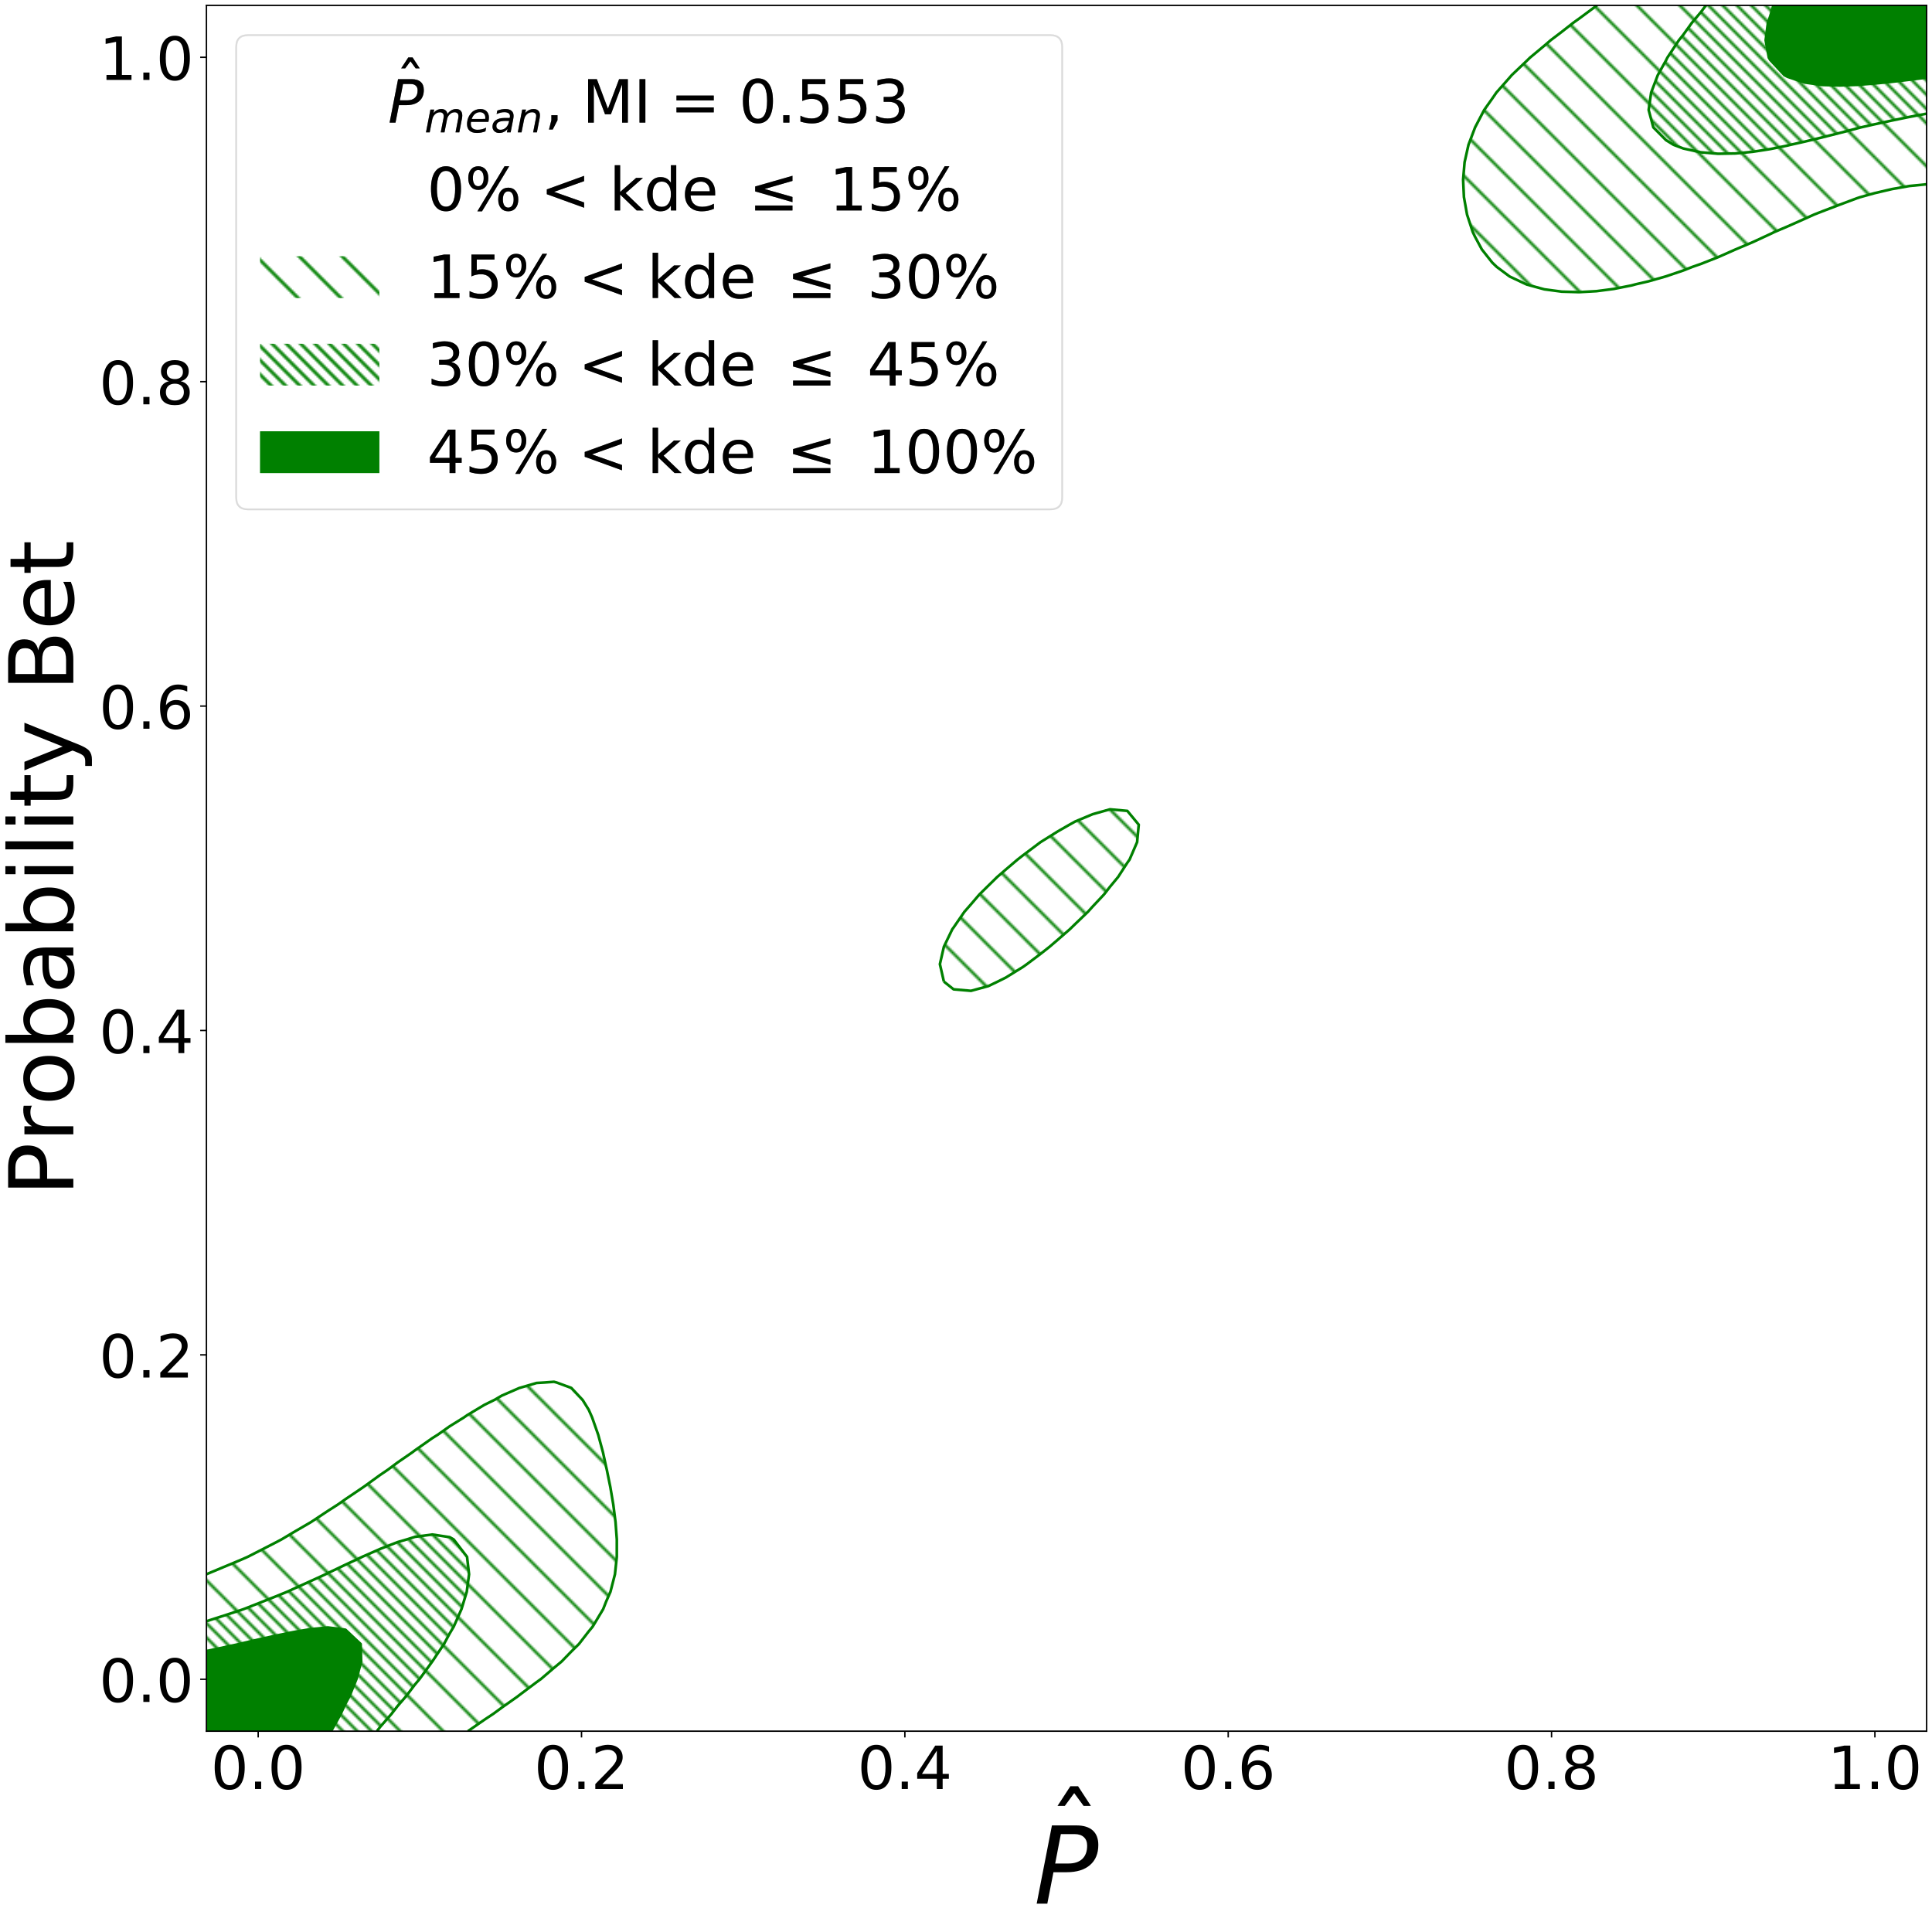<?xml version="1.0" encoding="utf-8" standalone="no"?>
<!DOCTYPE svg PUBLIC "-//W3C//DTD SVG 1.1//EN"
  "http://www.w3.org/Graphics/SVG/1.1/DTD/svg11.dtd">
<!-- Created with matplotlib (https://matplotlib.org/) -->
<svg height="1080pt" version="1.1" viewBox="0 0 1080 1080" width="1080pt" xmlns="http://www.w3.org/2000/svg" xmlns:xlink="http://www.w3.org/1999/xlink">
 <defs>
  <style type="text/css">
*{stroke-linecap:butt;stroke-linejoin:round;white-space:pre;}
  </style>
 </defs>
 <g id="figure_1">
  <g id="patch_1">
   <path d="M 0 1080 
L 1080 1080 
L 1080 0 
L 0 0 
z
" style="fill:#ffffff;"/>
  </g>
  <g id="axes_1">
   <g id="patch_2">
    <path d="M 115.401 967.739 
L 1077 967.739 
L 1077 3 
L 115.401 3 
z
" style="fill:#ffffff;"/>
   </g>
   <g id="PathCollection_1">
    <path clip-path="url(#p4f188debb8)" d="M 115.401 870.291 
L 115.401 860.546 
L 115.401 850.801 
L 115.401 841.056 
L 115.401 831.312 
L 115.401 821.567 
L 115.401 811.822 
L 115.401 802.077 
L 115.401 792.332 
L 115.401 782.587 
L 115.401 772.843 
L 115.401 763.098 
L 115.401 753.353 
L 115.401 743.608 
L 115.401 733.863 
L 115.401 724.118 
L 115.401 714.374 
L 115.401 704.629 
L 115.401 694.884 
L 115.401 685.139 
L 115.401 675.394 
L 115.401 665.649 
L 115.401 655.904 
L 115.401 646.16 
L 115.401 636.415 
L 115.401 626.67 
L 115.401 616.925 
L 115.401 607.18 
L 115.401 597.435 
L 115.401 587.691 
L 115.401 577.946 
L 115.401 568.201 
L 115.401 558.456 
L 115.401 548.711 
L 115.401 538.966 
L 115.401 529.222 
L 115.401 519.477 
L 115.401 509.732 
L 115.401 499.987 
L 115.401 490.242 
L 115.401 480.497 
L 115.401 470.753 
L 115.401 461.008 
L 115.401 451.263 
L 115.401 441.518 
L 115.401 431.773 
L 115.401 422.028 
L 115.401 412.283 
L 115.401 402.539 
L 115.401 392.794 
L 115.401 383.049 
L 115.401 373.304 
L 115.401 363.559 
L 115.401 353.814 
L 115.401 344.07 
L 115.401 334.325 
L 115.401 324.58 
L 115.401 314.835 
L 115.401 305.09 
L 115.401 295.345 
L 115.401 285.601 
L 115.401 275.856 
L 115.401 266.111 
L 115.401 256.366 
L 115.401 246.621 
L 115.401 236.876 
L 115.401 227.132 
L 115.401 217.387 
L 115.401 207.642 
L 115.401 197.897 
L 115.401 188.152 
L 115.401 178.407 
L 115.401 168.663 
L 115.401 158.918 
L 115.401 149.173 
L 115.401 139.428 
L 115.401 129.683 
L 115.401 119.938 
L 115.401 110.193 
L 115.401 100.449 
L 115.401 90.704 
L 115.401 80.959 
L 115.401 71.214 
L 115.401 61.469 
L 115.401 51.724 
L 115.401 41.98 
L 115.401 32.235 
L 115.401 22.49 
L 115.401 12.745 
L 115.401 3 
L 125.114 3 
L 134.828 3 
L 144.541 3 
L 154.254 3 
L 163.967 3 
L 173.68 3 
L 183.393 3 
L 193.106 3 
L 202.819 3 
L 212.532 3 
L 222.246 3 
L 231.959 3 
L 241.672 3 
L 251.385 3 
L 261.098 3 
L 270.811 3 
L 280.524 3 
L 290.237 3 
L 299.95 3 
L 309.664 3 
L 319.377 3 
L 329.09 3 
L 338.803 3 
L 348.516 3 
L 358.229 3 
L 367.942 3 
L 377.655 3 
L 387.369 3 
L 397.082 3 
L 406.795 3 
L 416.508 3 
L 426.221 3 
L 435.934 3 
L 445.647 3 
L 455.36 3 
L 465.073 3 
L 474.787 3 
L 484.5 3 
L 494.213 3 
L 503.926 3 
L 513.639 3 
L 523.352 3 
L 533.065 3 
L 542.778 3 
L 552.491 3 
L 562.205 3 
L 571.918 3 
L 581.631 3 
L 591.344 3 
L 601.057 3 
L 610.77 3 
L 620.483 3 
L 630.196 3 
L 639.91 3 
L 649.623 3 
L 659.336 3 
L 669.049 3 
L 678.762 3 
L 688.475 3 
L 698.188 3 
L 707.901 3 
L 717.614 3 
L 727.328 3 
L 737.041 3 
L 746.754 3 
L 756.467 3 
L 766.18 3 
L 775.893 3 
L 785.606 3 
L 795.319 3 
L 805.033 3 
L 814.746 3 
L 824.459 3 
L 834.172 3 
L 843.885 3 
L 853.598 3 
L 863.311 3 
L 873.024 3 
L 882.737 3 
L 892.451 3 
L 892.704 3 
L 892.451 3.203 
L 882.737 10.408 
L 879.452 12.745 
L 873.024 17.798 
L 866.836 22.49 
L 863.311 25.527 
L 855.27 32.235 
L 853.598 33.872 
L 845.081 41.98 
L 843.885 43.369 
L 836.505 51.724 
L 834.172 55.103 
L 829.666 61.469 
L 824.577 71.214 
L 824.459 71.54 
L 820.888 80.959 
L 818.707 90.704 
L 817.891 100.449 
L 818.347 110.193 
L 820.088 119.938 
L 823.276 129.683 
L 824.459 132.162 
L 828.363 139.428 
L 834.172 146.772 
L 836.668 149.173 
L 843.885 154.557 
L 853.163 158.918 
L 853.598 159.099 
L 863.311 161.737 
L 873.024 163.03 
L 882.737 163.308 
L 892.451 162.762 
L 902.164 161.5 
L 911.877 159.585 
L 914.39 158.918 
L 921.59 157.25 
L 931.303 154.476 
L 941.016 151.184 
L 946.096 149.173 
L 950.729 147.567 
L 960.442 143.75 
L 970.155 139.436 
L 970.172 139.428 
L 979.869 135.329 
L 989.582 130.829 
L 991.943 129.683 
L 999.295 126.556 
L 1009.008 122.234 
L 1014.094 119.938 
L 1018.721 118.121 
L 1028.434 114.412 
L 1038.147 110.776 
L 1039.933 110.193 
L 1047.86 107.983 
L 1057.574 105.703 
L 1067.287 103.984 
L 1077 103.008 
L 1077 110.193 
L 1077 119.938 
L 1077 129.683 
L 1077 139.428 
L 1077 149.173 
L 1077 158.918 
L 1077 168.663 
L 1077 178.407 
L 1077 188.152 
L 1077 197.897 
L 1077 207.642 
L 1077 217.387 
L 1077 227.132 
L 1077 236.876 
L 1077 246.621 
L 1077 256.366 
L 1077 266.111 
L 1077 275.856 
L 1077 285.601 
L 1077 295.345 
L 1077 305.09 
L 1077 314.835 
L 1077 324.58 
L 1077 334.325 
L 1077 344.07 
L 1077 353.814 
L 1077 363.559 
L 1077 373.304 
L 1077 383.049 
L 1077 392.794 
L 1077 402.539 
L 1077 412.283 
L 1077 422.028 
L 1077 431.773 
L 1077 441.518 
L 1077 451.263 
L 1077 461.008 
L 1077 470.753 
L 1077 480.497 
L 1077 490.242 
L 1077 499.987 
L 1077 509.732 
L 1077 519.477 
L 1077 529.222 
L 1077 538.966 
L 1077 548.711 
L 1077 558.456 
L 1077 568.201 
L 1077 577.946 
L 1077 587.691 
L 1077 597.435 
L 1077 607.18 
L 1077 616.925 
L 1077 626.67 
L 1077 636.415 
L 1077 646.16 
L 1077 655.904 
L 1077 665.649 
L 1077 675.394 
L 1077 685.139 
L 1077 694.884 
L 1077 704.629 
L 1077 714.374 
L 1077 724.118 
L 1077 733.863 
L 1077 743.608 
L 1077 753.353 
L 1077 763.098 
L 1077 772.843 
L 1077 782.587 
L 1077 792.332 
L 1077 802.077 
L 1077 811.822 
L 1077 821.567 
L 1077 831.312 
L 1077 841.056 
L 1077 850.801 
L 1077 860.546 
L 1077 870.291 
L 1077 880.036 
L 1077 889.781 
L 1077 899.525 
L 1077 909.27 
L 1077 919.015 
L 1077 928.76 
L 1077 938.505 
L 1077 948.25 
L 1077 957.995 
L 1077 967.739 
L 1067.287 967.739 
L 1057.574 967.739 
L 1047.86 967.739 
L 1038.147 967.739 
L 1028.434 967.739 
L 1018.721 967.739 
L 1009.008 967.739 
L 999.295 967.739 
L 989.582 967.739 
L 979.869 967.739 
L 970.155 967.739 
L 960.442 967.739 
L 950.729 967.739 
L 941.016 967.739 
L 931.303 967.739 
L 921.59 967.739 
L 911.877 967.739 
L 902.164 967.739 
L 892.451 967.739 
L 882.737 967.739 
L 873.024 967.739 
L 863.311 967.739 
L 853.598 967.739 
L 843.885 967.739 
L 834.172 967.739 
L 824.459 967.739 
L 814.746 967.739 
L 805.033 967.739 
L 795.319 967.739 
L 785.606 967.739 
L 775.893 967.739 
L 766.18 967.739 
L 756.467 967.739 
L 746.754 967.739 
L 737.041 967.739 
L 727.328 967.739 
L 717.614 967.739 
L 707.901 967.739 
L 698.188 967.739 
L 688.475 967.739 
L 678.762 967.739 
L 669.049 967.739 
L 659.336 967.739 
L 649.623 967.739 
L 639.91 967.739 
L 630.196 967.739 
L 620.483 967.739 
L 610.77 967.739 
L 601.057 967.739 
L 591.344 967.739 
L 581.631 967.739 
L 571.918 967.739 
L 562.205 967.739 
L 552.491 967.739 
L 542.778 967.739 
L 533.065 967.739 
L 523.352 967.739 
L 513.639 967.739 
L 503.926 967.739 
L 494.213 967.739 
L 484.5 967.739 
L 474.787 967.739 
L 465.073 967.739 
L 455.36 967.739 
L 445.647 967.739 
L 435.934 967.739 
L 426.221 967.739 
L 416.508 967.739 
L 406.795 967.739 
L 397.082 967.739 
L 387.369 967.739 
L 377.655 967.739 
L 367.942 967.739 
L 358.229 967.739 
L 348.516 967.739 
L 338.803 967.739 
L 329.09 967.739 
L 319.377 967.739 
L 309.664 967.739 
L 299.95 967.739 
L 290.237 967.739 
L 280.524 967.739 
L 270.811 967.739 
L 261.545 967.739 
L 270.811 961.323 
L 275.825 957.995 
L 280.524 954.552 
L 289.46 948.25 
L 290.237 947.626 
L 299.95 940.337 
L 302.485 938.505 
L 309.664 932.346 
L 313.982 928.76 
L 319.377 923.199 
L 323.63 919.015 
L 329.09 911.962 
L 331.316 909.27 
L 337.166 899.525 
L 338.803 895.357 
L 341.256 889.781 
L 343.757 880.036 
L 344.8 870.291 
L 344.803 860.546 
L 344.077 850.801 
L 342.829 841.056 
L 341.183 831.312 
L 339.201 821.567 
L 338.803 819.844 
L 337.048 811.822 
L 334.413 802.077 
L 330.987 792.332 
L 329.09 788.056 
L 325.698 782.587 
L 319.377 775.856 
L 311.191 772.843 
L 309.664 772.431 
L 304.197 772.843 
L 299.95 773.091 
L 290.237 775.922 
L 280.524 780.151 
L 276.329 782.587 
L 270.811 785.298 
L 261.098 791.123 
L 259.39 792.332 
L 251.385 797.3 
L 244.621 802.077 
L 241.672 803.925 
L 231.959 810.74 
L 230.539 811.822 
L 222.246 817.539 
L 216.842 821.567 
L 212.532 824.484 
L 203.102 831.312 
L 202.819 831.498 
L 193.106 838.059 
L 188.853 841.056 
L 183.393 844.543 
L 173.948 850.801 
L 173.68 850.961 
L 163.967 856.612 
L 157.378 860.546 
L 154.254 862.194 
L 144.541 867.176 
L 138.45 870.291 
L 134.828 871.887 
L 125.114 875.942 
L 115.401 880.003 
z
M 533.065 553.039 
L 542.778 553.878 
L 552.491 551.229 
L 557.738 548.711 
L 562.205 546.487 
L 571.918 540.48 
L 574.046 538.966 
L 581.631 533.26 
L 586.749 529.222 
L 591.344 525.282 
L 598.017 519.477 
L 601.057 516.518 
L 608.133 509.732 
L 610.77 506.805 
L 617.168 499.987 
L 620.483 495.72 
L 625.025 490.242 
L 630.196 482.255 
L 631.44 480.497 
L 635.653 470.753 
L 636.558 461.008 
L 630.196 453.295 
L 620.483 452.417 
L 610.77 455.154 
L 601.057 459.219 
L 597.836 461.008 
L 591.344 464.727 
L 581.688 470.753 
L 581.631 470.79 
L 571.918 478.082 
L 568.818 480.497 
L 562.205 486.111 
L 557.435 490.242 
L 552.491 495.092 
L 547.505 499.987 
L 542.778 505.511 
L 539.078 509.732 
L 533.065 518.471 
L 532.332 519.477 
L 527.639 529.222 
L 525.409 538.966 
L 527.634 548.711 
z
" style="fill:none;"/>
   </g>
   <g id="PathCollection_2">
    <path clip-path="url(#p4f188debb8)" d="M 115.401 899.525 
L 115.401 889.781 
L 115.401 880.036 
L 115.401 880.003 
L 125.114 875.942 
L 134.828 871.887 
L 138.45 870.291 
L 144.541 867.176 
L 154.254 862.194 
L 157.378 860.546 
L 163.967 856.612 
L 173.68 850.961 
L 173.948 850.801 
L 183.393 844.543 
L 188.853 841.056 
L 193.106 838.059 
L 202.819 831.498 
L 203.102 831.312 
L 212.532 824.484 
L 216.842 821.567 
L 222.246 817.539 
L 230.539 811.822 
L 231.959 810.74 
L 241.672 803.925 
L 244.621 802.077 
L 251.385 797.3 
L 259.39 792.332 
L 261.098 791.123 
L 270.811 785.298 
L 276.329 782.587 
L 280.524 780.151 
L 290.237 775.922 
L 299.95 773.091 
L 304.197 772.843 
L 309.664 772.431 
L 311.191 772.843 
L 319.377 775.856 
L 325.698 782.587 
L 329.09 788.056 
L 330.987 792.332 
L 334.413 802.077 
L 337.048 811.822 
L 338.803 819.844 
L 339.201 821.567 
L 341.183 831.312 
L 342.829 841.056 
L 344.077 850.801 
L 344.803 860.546 
L 344.8 870.291 
L 343.757 880.036 
L 341.256 889.781 
L 338.803 895.357 
L 337.166 899.525 
L 331.316 909.27 
L 329.09 911.962 
L 323.63 919.015 
L 319.377 923.199 
L 313.982 928.76 
L 309.664 932.346 
L 302.485 938.505 
L 299.95 940.337 
L 290.237 947.626 
L 289.46 948.25 
L 280.524 954.552 
L 275.825 957.995 
L 270.811 961.323 
L 261.545 967.739 
L 261.098 967.739 
L 251.385 967.739 
L 241.672 967.739 
L 231.959 967.739 
L 222.246 967.739 
L 212.532 967.739 
L 210.679 967.739 
L 212.532 965.338 
L 218.93 957.995 
L 222.246 953.704 
L 226.968 948.25 
L 231.959 941.662 
L 234.619 938.505 
L 241.669 928.76 
L 241.672 928.755 
L 248.187 919.015 
L 251.385 913.088 
L 253.649 909.27 
L 257.967 899.525 
L 260.933 889.781 
L 261.098 888.427 
L 262.206 880.036 
L 261.098 870.433 
L 261.075 870.291 
L 253.603 860.546 
L 251.385 859.282 
L 241.672 857.801 
L 231.959 859.111 
L 227.407 860.546 
L 222.246 862.044 
L 212.532 865.851 
L 202.819 870.127 
L 202.498 870.291 
L 193.106 874.677 
L 183.393 879.311 
L 181.962 880.036 
L 173.68 883.819 
L 163.967 888.228 
L 160.593 889.781 
L 154.254 892.36 
L 144.541 896.219 
L 136.149 899.525 
L 134.828 899.974 
L 125.114 903.157 
L 115.401 906.265 
z
" style="fill:url(#hfd28c0a4f6);"/>
    <path clip-path="url(#p4f188debb8)" d="M 527.634 548.711 
L 525.409 538.966 
L 527.639 529.222 
L 532.332 519.477 
L 533.065 518.471 
L 539.078 509.732 
L 542.778 505.511 
L 547.505 499.987 
L 552.491 495.092 
L 557.435 490.242 
L 562.205 486.111 
L 568.818 480.497 
L 571.918 478.082 
L 581.631 470.79 
L 581.688 470.753 
L 591.344 464.727 
L 597.836 461.008 
L 601.057 459.219 
L 610.77 455.154 
L 620.483 452.417 
L 630.196 453.295 
L 636.558 461.008 
L 635.653 470.753 
L 631.44 480.497 
L 630.196 482.255 
L 625.025 490.242 
L 620.483 495.72 
L 617.168 499.987 
L 610.77 506.805 
L 608.133 509.732 
L 601.057 516.518 
L 598.017 519.477 
L 591.344 525.282 
L 586.749 529.222 
L 581.631 533.26 
L 574.046 538.966 
L 571.918 540.48 
L 562.205 546.487 
L 557.738 548.711 
L 552.491 551.229 
L 542.778 553.878 
L 533.065 553.039 
z
" style="fill:url(#hfd28c0a4f6);"/>
    <path clip-path="url(#p4f188debb8)" d="M 823.276 129.683 
L 820.088 119.938 
L 818.347 110.193 
L 817.891 100.449 
L 818.707 90.704 
L 820.888 80.959 
L 824.459 71.54 
L 824.577 71.214 
L 829.666 61.469 
L 834.172 55.103 
L 836.505 51.724 
L 843.885 43.369 
L 845.081 41.98 
L 853.598 33.872 
L 855.27 32.235 
L 863.311 25.527 
L 866.836 22.49 
L 873.024 17.798 
L 879.452 12.745 
L 882.737 10.408 
L 892.451 3.203 
L 892.704 3 
L 902.164 3 
L 911.877 3 
L 921.59 3 
L 931.303 3 
L 941.016 3 
L 950.729 3 
L 953.631 3 
L 950.729 6.857 
L 945.768 12.745 
L 941.016 19.361 
L 938.505 22.49 
L 932.056 32.235 
L 931.303 33.765 
L 926.72 41.98 
L 923.001 51.724 
L 921.613 61.469 
L 924.226 71.214 
L 931.303 78.347 
L 935.559 80.959 
L 941.016 83.009 
L 950.729 85.135 
L 960.442 85.949 
L 970.155 85.775 
L 979.869 84.846 
L 989.582 83.33 
L 999.295 81.349 
L 1000.837 80.959 
L 1009.008 79.13 
L 1018.721 76.777 
L 1028.434 74.314 
L 1038.147 71.768 
L 1040.23 71.214 
L 1047.86 69.483 
L 1057.574 67.37 
L 1067.287 65.377 
L 1077 63.537 
L 1077 71.214 
L 1077 80.959 
L 1077 90.704 
L 1077 100.449 
L 1077 103.008 
L 1067.287 103.984 
L 1057.574 105.703 
L 1047.86 107.983 
L 1039.933 110.193 
L 1038.147 110.776 
L 1028.434 114.412 
L 1018.721 118.121 
L 1014.094 119.938 
L 1009.008 122.234 
L 999.295 126.556 
L 991.943 129.683 
L 989.582 130.829 
L 979.869 135.329 
L 970.172 139.428 
L 970.155 139.436 
L 960.442 143.75 
L 950.729 147.567 
L 946.096 149.173 
L 941.016 151.184 
L 931.303 154.476 
L 921.59 157.25 
L 914.39 158.918 
L 911.877 159.585 
L 902.164 161.5 
L 892.451 162.762 
L 882.737 163.308 
L 873.024 163.03 
L 863.311 161.737 
L 853.598 159.099 
L 853.163 158.918 
L 843.885 154.557 
L 836.668 149.173 
L 834.172 146.772 
L 828.363 139.428 
L 824.459 132.162 
z
" style="fill:url(#hfd28c0a4f6);"/>
   </g>
   <g id="PathCollection_3">
    <path clip-path="url(#p4f188debb8)" d="M 115.401 919.015 
L 115.401 909.27 
L 115.401 906.265 
L 125.114 903.157 
L 134.828 899.974 
L 136.149 899.525 
L 144.541 896.219 
L 154.254 892.36 
L 160.593 889.781 
L 163.967 888.228 
L 173.68 883.819 
L 181.962 880.036 
L 183.393 879.311 
L 193.106 874.677 
L 202.498 870.291 
L 202.819 870.127 
L 212.532 865.851 
L 222.246 862.044 
L 227.407 860.546 
L 231.959 859.111 
L 241.672 857.801 
L 251.385 859.282 
L 253.603 860.546 
L 261.075 870.291 
L 261.098 870.433 
L 262.206 880.036 
L 261.098 888.427 
L 260.933 889.781 
L 257.967 899.525 
L 253.649 909.27 
L 251.385 913.088 
L 248.187 919.015 
L 241.672 928.755 
L 241.669 928.76 
L 234.619 938.505 
L 231.959 941.662 
L 226.968 948.25 
L 222.246 953.704 
L 218.93 957.995 
L 212.532 965.338 
L 210.679 967.739 
L 202.819 967.739 
L 193.106 967.739 
L 185.077 967.739 
L 190.481 957.995 
L 193.106 952.307 
L 195.319 948.25 
L 199.279 938.505 
L 201.874 928.76 
L 201.586 919.015 
L 193.106 911.037 
L 183.393 909.778 
L 173.68 910.702 
L 163.967 912.371 
L 154.254 914.35 
L 144.541 916.493 
L 134.828 918.757 
L 133.81 919.015 
L 125.114 920.893 
L 115.401 922.973 
z
" style="fill:url(#h39b5e0af1b);"/>
    <path clip-path="url(#p4f188debb8)" d="M 924.226 71.214 
L 921.613 61.469 
L 923.001 51.724 
L 926.72 41.98 
L 931.303 33.765 
L 932.056 32.235 
L 938.505 22.49 
L 941.016 19.361 
L 945.768 12.745 
L 950.729 6.857 
L 953.631 3 
L 960.442 3 
L 970.155 3 
L 979.869 3 
L 989.582 3 
L 991.324 3 
L 989.582 9.055 
L 988.285 12.745 
L 987.021 22.49 
L 988.81 32.235 
L 989.582 33.506 
L 997.489 41.98 
L 999.295 42.949 
L 1009.008 46.15 
L 1018.721 47.491 
L 1028.434 47.77 
L 1038.147 47.421 
L 1047.86 46.689 
L 1057.574 45.717 
L 1067.287 44.59 
L 1077 43.36 
L 1077 51.724 
L 1077 61.469 
L 1077 63.537 
L 1067.287 65.377 
L 1057.574 67.37 
L 1047.86 69.483 
L 1040.23 71.214 
L 1038.147 71.768 
L 1028.434 74.314 
L 1018.721 76.777 
L 1009.008 79.13 
L 1000.837 80.959 
L 999.295 81.349 
L 989.582 83.33 
L 979.869 84.846 
L 970.155 85.775 
L 960.442 85.949 
L 950.729 85.135 
L 941.016 83.009 
L 935.559 80.959 
L 931.303 78.347 
z
" style="fill:url(#h39b5e0af1b);"/>
   </g>
   <g id="PathCollection_4">
    <path clip-path="url(#p4f188debb8)" d="M 115.401 957.995 
L 115.401 948.25 
L 115.401 938.505 
L 115.401 928.76 
L 115.401 922.973 
L 125.114 920.893 
L 133.81 919.015 
L 134.828 918.757 
L 144.541 916.493 
L 154.254 914.35 
L 163.967 912.371 
L 173.68 910.702 
L 183.393 909.778 
L 193.106 911.037 
L 201.586 919.015 
L 201.874 928.76 
L 199.279 938.505 
L 195.319 948.25 
L 193.106 952.307 
L 190.481 957.995 
L 185.077 967.739 
L 183.393 967.739 
L 173.68 967.739 
L 163.967 967.739 
L 154.254 967.739 
L 144.541 967.739 
L 134.828 967.739 
L 125.114 967.739 
L 115.442 967.739 
L 115.401 967.717 
z
" style="fill:url(#h432a28731e);"/>
    <path clip-path="url(#p4f188debb8)" d="M 988.81 32.235 
L 987.021 22.49 
L 988.285 12.745 
L 989.582 9.055 
L 991.324 3 
L 999.295 3 
L 1009.008 3 
L 1018.721 3 
L 1028.434 3 
L 1038.147 3 
L 1047.86 3 
L 1057.574 3 
L 1067.287 3 
L 1077 3 
L 1077 12.745 
L 1077 22.49 
L 1077 32.235 
L 1077 41.98 
L 1077 43.36 
L 1067.287 44.59 
L 1057.574 45.717 
L 1047.86 46.689 
L 1038.147 47.421 
L 1028.434 47.77 
L 1018.721 47.491 
L 1009.008 46.15 
L 999.295 42.949 
L 997.489 41.98 
L 989.582 33.506 
z
" style="fill:url(#h432a28731e);"/>
   </g>
   <g id="matplotlib.axis_1">
    <g id="xtick_1">
     <g id="line2d_1">
      <defs>
       <path d="M 0 0 
L 0 3.5 
" id="maf8ff1325e" style="stroke:#000000;stroke-width:0.8;"/>
      </defs>
      <g>
       <use style="stroke:#000000;stroke-width:0.8;" x="144.322" xlink:href="#maf8ff1325e" y="967.739"/>
      </g>
     </g>
     <g id="text_1">
      <!-- 0.0 -->
      <defs>
       <path d="M 31.781 66.406 
Q 24.172 66.406 20.328 58.906 
Q 16.5 51.422 16.5 36.375 
Q 16.5 21.391 20.328 13.891 
Q 24.172 6.391 31.781 6.391 
Q 39.453 6.391 43.281 13.891 
Q 47.125 21.391 47.125 36.375 
Q 47.125 51.422 43.281 58.906 
Q 39.453 66.406 31.781 66.406 
z
M 31.781 74.219 
Q 44.047 74.219 50.516 64.516 
Q 56.984 54.828 56.984 36.375 
Q 56.984 17.969 50.516 8.266 
Q 44.047 -1.422 31.781 -1.422 
Q 19.531 -1.422 13.062 8.266 
Q 6.594 17.969 6.594 36.375 
Q 6.594 54.828 13.062 64.516 
Q 19.531 74.219 31.781 74.219 
z
" id="DejaVuSans-48"/>
       <path d="M 10.688 12.406 
L 21 12.406 
L 21 0 
L 10.688 0 
z
" id="DejaVuSans-46"/>
      </defs>
      <g transform="translate(117.816 1000.067)scale(0.333 -0.333)">
       <use xlink:href="#DejaVuSans-48"/>
       <use x="63.623" xlink:href="#DejaVuSans-46"/>
       <use x="95.41" xlink:href="#DejaVuSans-48"/>
      </g>
     </g>
    </g>
    <g id="xtick_2">
     <g id="line2d_2">
      <g>
       <use style="stroke:#000000;stroke-width:0.8;" x="325.073" xlink:href="#maf8ff1325e" y="967.739"/>
      </g>
     </g>
     <g id="text_2">
      <!-- 0.2 -->
      <defs>
       <path d="M 19.188 8.297 
L 53.609 8.297 
L 53.609 0 
L 7.328 0 
L 7.328 8.297 
Q 12.938 14.109 22.625 23.891 
Q 32.328 33.688 34.812 36.531 
Q 39.547 41.844 41.422 45.531 
Q 43.312 49.219 43.312 52.781 
Q 43.312 58.594 39.234 62.25 
Q 35.156 65.922 28.609 65.922 
Q 23.969 65.922 18.812 64.312 
Q 13.672 62.703 7.812 59.422 
L 7.812 69.391 
Q 13.766 71.781 18.938 73 
Q 24.125 74.219 28.422 74.219 
Q 39.75 74.219 46.484 68.547 
Q 53.219 62.891 53.219 53.422 
Q 53.219 48.922 51.531 44.891 
Q 49.859 40.875 45.406 35.406 
Q 44.188 33.984 37.641 27.219 
Q 31.109 20.453 19.188 8.297 
z
" id="DejaVuSans-50"/>
      </defs>
      <g transform="translate(298.568 1000.067)scale(0.333 -0.333)">
       <use xlink:href="#DejaVuSans-48"/>
       <use x="63.623" xlink:href="#DejaVuSans-46"/>
       <use x="95.41" xlink:href="#DejaVuSans-50"/>
      </g>
     </g>
    </g>
    <g id="xtick_3">
     <g id="line2d_3">
      <g>
       <use style="stroke:#000000;stroke-width:0.8;" x="505.825" xlink:href="#maf8ff1325e" y="967.739"/>
      </g>
     </g>
     <g id="text_3">
      <!-- 0.4 -->
      <defs>
       <path d="M 37.797 64.312 
L 12.891 25.391 
L 37.797 25.391 
z
M 35.203 72.906 
L 47.609 72.906 
L 47.609 25.391 
L 58.016 25.391 
L 58.016 17.188 
L 47.609 17.188 
L 47.609 0 
L 37.797 0 
L 37.797 17.188 
L 4.891 17.188 
L 4.891 26.703 
z
" id="DejaVuSans-52"/>
      </defs>
      <g transform="translate(479.32 1000.067)scale(0.333 -0.333)">
       <use xlink:href="#DejaVuSans-48"/>
       <use x="63.623" xlink:href="#DejaVuSans-46"/>
       <use x="95.41" xlink:href="#DejaVuSans-52"/>
      </g>
     </g>
    </g>
    <g id="xtick_4">
     <g id="line2d_4">
      <g>
       <use style="stroke:#000000;stroke-width:0.8;" x="686.576" xlink:href="#maf8ff1325e" y="967.739"/>
      </g>
     </g>
     <g id="text_4">
      <!-- 0.6 -->
      <defs>
       <path d="M 33.016 40.375 
Q 26.375 40.375 22.484 35.828 
Q 18.609 31.297 18.609 23.391 
Q 18.609 15.531 22.484 10.953 
Q 26.375 6.391 33.016 6.391 
Q 39.656 6.391 43.531 10.953 
Q 47.406 15.531 47.406 23.391 
Q 47.406 31.297 43.531 35.828 
Q 39.656 40.375 33.016 40.375 
z
M 52.594 71.297 
L 52.594 62.312 
Q 48.875 64.062 45.094 64.984 
Q 41.312 65.922 37.594 65.922 
Q 27.828 65.922 22.672 59.328 
Q 17.531 52.734 16.797 39.406 
Q 19.672 43.656 24.016 45.922 
Q 28.375 48.188 33.594 48.188 
Q 44.578 48.188 50.953 41.516 
Q 57.328 34.859 57.328 23.391 
Q 57.328 12.156 50.688 5.359 
Q 44.047 -1.422 33.016 -1.422 
Q 20.359 -1.422 13.672 8.266 
Q 6.984 17.969 6.984 36.375 
Q 6.984 53.656 15.188 63.938 
Q 23.391 74.219 37.203 74.219 
Q 40.922 74.219 44.703 73.484 
Q 48.484 72.75 52.594 71.297 
z
" id="DejaVuSans-54"/>
      </defs>
      <g transform="translate(660.071 1000.067)scale(0.333 -0.333)">
       <use xlink:href="#DejaVuSans-48"/>
       <use x="63.623" xlink:href="#DejaVuSans-46"/>
       <use x="95.41" xlink:href="#DejaVuSans-54"/>
      </g>
     </g>
    </g>
    <g id="xtick_5">
     <g id="line2d_5">
      <g>
       <use style="stroke:#000000;stroke-width:0.8;" x="867.328" xlink:href="#maf8ff1325e" y="967.739"/>
      </g>
     </g>
     <g id="text_5">
      <!-- 0.8 -->
      <defs>
       <path d="M 31.781 34.625 
Q 24.75 34.625 20.719 30.859 
Q 16.703 27.094 16.703 20.516 
Q 16.703 13.922 20.719 10.156 
Q 24.75 6.391 31.781 6.391 
Q 38.812 6.391 42.859 10.172 
Q 46.922 13.969 46.922 20.516 
Q 46.922 27.094 42.891 30.859 
Q 38.875 34.625 31.781 34.625 
z
M 21.922 38.812 
Q 15.578 40.375 12.031 44.719 
Q 8.5 49.078 8.5 55.328 
Q 8.5 64.062 14.719 69.141 
Q 20.953 74.219 31.781 74.219 
Q 42.672 74.219 48.875 69.141 
Q 55.078 64.062 55.078 55.328 
Q 55.078 49.078 51.531 44.719 
Q 48 40.375 41.703 38.812 
Q 48.828 37.156 52.797 32.312 
Q 56.781 27.484 56.781 20.516 
Q 56.781 9.906 50.312 4.234 
Q 43.844 -1.422 31.781 -1.422 
Q 19.734 -1.422 13.25 4.234 
Q 6.781 9.906 6.781 20.516 
Q 6.781 27.484 10.781 32.312 
Q 14.797 37.156 21.922 38.812 
z
M 18.312 54.391 
Q 18.312 48.734 21.844 45.562 
Q 25.391 42.391 31.781 42.391 
Q 38.141 42.391 41.719 45.562 
Q 45.312 48.734 45.312 54.391 
Q 45.312 60.062 41.719 63.234 
Q 38.141 66.406 31.781 66.406 
Q 25.391 66.406 21.844 63.234 
Q 18.312 60.062 18.312 54.391 
z
" id="DejaVuSans-56"/>
      </defs>
      <g transform="translate(840.823 1000.067)scale(0.333 -0.333)">
       <use xlink:href="#DejaVuSans-48"/>
       <use x="63.623" xlink:href="#DejaVuSans-46"/>
       <use x="95.41" xlink:href="#DejaVuSans-56"/>
      </g>
     </g>
    </g>
    <g id="xtick_6">
     <g id="line2d_6">
      <g>
       <use style="stroke:#000000;stroke-width:0.8;" x="1048.08" xlink:href="#maf8ff1325e" y="967.739"/>
      </g>
     </g>
     <g id="text_6">
      <!-- 1.0 -->
      <defs>
       <path d="M 12.406 8.297 
L 28.516 8.297 
L 28.516 63.922 
L 10.984 60.406 
L 10.984 69.391 
L 28.422 72.906 
L 38.281 72.906 
L 38.281 8.297 
L 54.391 8.297 
L 54.391 0 
L 12.406 0 
z
" id="DejaVuSans-49"/>
      </defs>
      <g transform="translate(1021.574 1000.067)scale(0.333 -0.333)">
       <use xlink:href="#DejaVuSans-49"/>
       <use x="63.623" xlink:href="#DejaVuSans-46"/>
       <use x="95.41" xlink:href="#DejaVuSans-48"/>
      </g>
     </g>
    </g>
    <g id="text_7">
     <!-- $\hat{P}$ -->
     <defs>
      <path d="M -28.609 79.984 
L -21.391 79.984 
L -9.422 61.625 
L -16.219 61.625 
L -25 73.578 
L -33.797 61.625 
L -40.578 61.625 
z
M -25 56 
z
" id="DejaVuSans-770"/>
      <path d="M 16.891 72.906 
L 39.703 72.906 
Q 49.656 72.906 54.875 68.266 
Q 60.109 63.625 60.109 54.688 
Q 60.109 42.672 52.391 35.984 
Q 44.672 29.297 30.719 29.297 
L 18.312 29.297 
L 12.594 0 
L 2.688 0 
z
M 25.203 64.797 
L 19.922 37.406 
L 32.328 37.406 
Q 40.719 37.406 45.203 41.703 
Q 49.703 46 49.703 54 
Q 49.703 59.125 46.656 61.953 
Q 43.609 64.797 38.094 64.797 
z
" id="DejaVuSans-Oblique-80"/>
     </defs>
     <g transform="translate(577.901 1064.522)scale(0.6 -0.6)">
      <use transform="translate(62.654 30.016)" xlink:href="#DejaVuSans-770"/>
      <use transform="translate(0 0.609)" xlink:href="#DejaVuSans-Oblique-80"/>
     </g>
    </g>
   </g>
   <g id="matplotlib.axis_2">
    <g id="ytick_1">
     <g id="line2d_7">
      <defs>
       <path d="M 0 0 
L -3.5 0 
" id="mdb5043298e" style="stroke:#000000;stroke-width:0.8;"/>
      </defs>
      <g>
       <use style="stroke:#000000;stroke-width:0.8;" x="115.401" xlink:href="#mdb5043298e" y="938.725"/>
      </g>
     </g>
     <g id="text_8">
      <!-- 0.0 -->
      <g transform="translate(55.391 951.389)scale(0.333 -0.333)">
       <use xlink:href="#DejaVuSans-48"/>
       <use x="63.623" xlink:href="#DejaVuSans-46"/>
       <use x="95.41" xlink:href="#DejaVuSans-48"/>
      </g>
     </g>
    </g>
    <g id="ytick_2">
     <g id="line2d_8">
      <g>
       <use style="stroke:#000000;stroke-width:0.8;" x="115.401" xlink:href="#mdb5043298e" y="757.383"/>
      </g>
     </g>
     <g id="text_9">
      <!-- 0.2 -->
      <g transform="translate(55.391 770.047)scale(0.333 -0.333)">
       <use xlink:href="#DejaVuSans-48"/>
       <use x="63.623" xlink:href="#DejaVuSans-46"/>
       <use x="95.41" xlink:href="#DejaVuSans-50"/>
      </g>
     </g>
    </g>
    <g id="ytick_3">
     <g id="line2d_9">
      <g>
       <use style="stroke:#000000;stroke-width:0.8;" x="115.401" xlink:href="#mdb5043298e" y="576.041"/>
      </g>
     </g>
     <g id="text_10">
      <!-- 0.4 -->
      <g transform="translate(55.391 588.705)scale(0.333 -0.333)">
       <use xlink:href="#DejaVuSans-48"/>
       <use x="63.623" xlink:href="#DejaVuSans-46"/>
       <use x="95.41" xlink:href="#DejaVuSans-52"/>
      </g>
     </g>
    </g>
    <g id="ytick_4">
     <g id="line2d_10">
      <g>
       <use style="stroke:#000000;stroke-width:0.8;" x="115.401" xlink:href="#mdb5043298e" y="394.699"/>
      </g>
     </g>
     <g id="text_11">
      <!-- 0.6 -->
      <g transform="translate(55.391 407.363)scale(0.333 -0.333)">
       <use xlink:href="#DejaVuSans-48"/>
       <use x="63.623" xlink:href="#DejaVuSans-46"/>
       <use x="95.41" xlink:href="#DejaVuSans-54"/>
      </g>
     </g>
    </g>
    <g id="ytick_5">
     <g id="line2d_11">
      <g>
       <use style="stroke:#000000;stroke-width:0.8;" x="115.401" xlink:href="#mdb5043298e" y="213.357"/>
      </g>
     </g>
     <g id="text_12">
      <!-- 0.8 -->
      <g transform="translate(55.391 226.021)scale(0.333 -0.333)">
       <use xlink:href="#DejaVuSans-48"/>
       <use x="63.623" xlink:href="#DejaVuSans-46"/>
       <use x="95.41" xlink:href="#DejaVuSans-56"/>
      </g>
     </g>
    </g>
    <g id="ytick_6">
     <g id="line2d_12">
      <g>
       <use style="stroke:#000000;stroke-width:0.8;" x="115.401" xlink:href="#mdb5043298e" y="32.015"/>
      </g>
     </g>
     <g id="text_13">
      <!-- 1.0 -->
      <g transform="translate(55.391 44.679)scale(0.333 -0.333)">
       <use xlink:href="#DejaVuSans-49"/>
       <use x="63.623" xlink:href="#DejaVuSans-46"/>
       <use x="95.41" xlink:href="#DejaVuSans-48"/>
      </g>
     </g>
    </g>
    <g id="text_14">
     <!-- Probability Bet -->
     <defs>
      <path d="M 19.672 64.797 
L 19.672 37.406 
L 32.078 37.406 
Q 38.969 37.406 42.719 40.969 
Q 46.484 44.531 46.484 51.125 
Q 46.484 57.672 42.719 61.234 
Q 38.969 64.797 32.078 64.797 
z
M 9.812 72.906 
L 32.078 72.906 
Q 44.344 72.906 50.609 67.359 
Q 56.891 61.812 56.891 51.125 
Q 56.891 40.328 50.609 34.812 
Q 44.344 29.297 32.078 29.297 
L 19.672 29.297 
L 19.672 0 
L 9.812 0 
z
" id="DejaVuSans-80"/>
      <path d="M 41.109 46.297 
Q 39.594 47.172 37.812 47.578 
Q 36.031 48 33.891 48 
Q 26.266 48 22.188 43.047 
Q 18.109 38.094 18.109 28.812 
L 18.109 0 
L 9.078 0 
L 9.078 54.688 
L 18.109 54.688 
L 18.109 46.188 
Q 20.953 51.172 25.484 53.578 
Q 30.031 56 36.531 56 
Q 37.453 56 38.578 55.875 
Q 39.703 55.766 41.062 55.516 
z
" id="DejaVuSans-114"/>
      <path d="M 30.609 48.391 
Q 23.391 48.391 19.188 42.75 
Q 14.984 37.109 14.984 27.297 
Q 14.984 17.484 19.156 11.844 
Q 23.344 6.203 30.609 6.203 
Q 37.797 6.203 41.984 11.859 
Q 46.188 17.531 46.188 27.297 
Q 46.188 37.016 41.984 42.703 
Q 37.797 48.391 30.609 48.391 
z
M 30.609 56 
Q 42.328 56 49.016 48.375 
Q 55.719 40.766 55.719 27.297 
Q 55.719 13.875 49.016 6.219 
Q 42.328 -1.422 30.609 -1.422 
Q 18.844 -1.422 12.172 6.219 
Q 5.516 13.875 5.516 27.297 
Q 5.516 40.766 12.172 48.375 
Q 18.844 56 30.609 56 
z
" id="DejaVuSans-111"/>
      <path d="M 48.688 27.297 
Q 48.688 37.203 44.609 42.844 
Q 40.531 48.484 33.406 48.484 
Q 26.266 48.484 22.188 42.844 
Q 18.109 37.203 18.109 27.297 
Q 18.109 17.391 22.188 11.75 
Q 26.266 6.109 33.406 6.109 
Q 40.531 6.109 44.609 11.75 
Q 48.688 17.391 48.688 27.297 
z
M 18.109 46.391 
Q 20.953 51.266 25.266 53.625 
Q 29.594 56 35.594 56 
Q 45.562 56 51.781 48.094 
Q 58.016 40.188 58.016 27.297 
Q 58.016 14.406 51.781 6.484 
Q 45.562 -1.422 35.594 -1.422 
Q 29.594 -1.422 25.266 0.953 
Q 20.953 3.328 18.109 8.203 
L 18.109 0 
L 9.078 0 
L 9.078 75.984 
L 18.109 75.984 
z
" id="DejaVuSans-98"/>
      <path d="M 34.281 27.484 
Q 23.391 27.484 19.188 25 
Q 14.984 22.516 14.984 16.5 
Q 14.984 11.719 18.141 8.906 
Q 21.297 6.109 26.703 6.109 
Q 34.188 6.109 38.703 11.406 
Q 43.219 16.703 43.219 25.484 
L 43.219 27.484 
z
M 52.203 31.203 
L 52.203 0 
L 43.219 0 
L 43.219 8.297 
Q 40.141 3.328 35.547 0.953 
Q 30.953 -1.422 24.312 -1.422 
Q 15.922 -1.422 10.953 3.297 
Q 6 8.016 6 15.922 
Q 6 25.141 12.172 29.828 
Q 18.359 34.516 30.609 34.516 
L 43.219 34.516 
L 43.219 35.406 
Q 43.219 41.609 39.141 45 
Q 35.062 48.391 27.688 48.391 
Q 23 48.391 18.547 47.266 
Q 14.109 46.141 10.016 43.891 
L 10.016 52.203 
Q 14.938 54.109 19.578 55.047 
Q 24.219 56 28.609 56 
Q 40.484 56 46.344 49.844 
Q 52.203 43.703 52.203 31.203 
z
" id="DejaVuSans-97"/>
      <path d="M 9.422 54.688 
L 18.406 54.688 
L 18.406 0 
L 9.422 0 
z
M 9.422 75.984 
L 18.406 75.984 
L 18.406 64.594 
L 9.422 64.594 
z
" id="DejaVuSans-105"/>
      <path d="M 9.422 75.984 
L 18.406 75.984 
L 18.406 0 
L 9.422 0 
z
" id="DejaVuSans-108"/>
      <path d="M 18.312 70.219 
L 18.312 54.688 
L 36.812 54.688 
L 36.812 47.703 
L 18.312 47.703 
L 18.312 18.016 
Q 18.312 11.328 20.141 9.422 
Q 21.969 7.516 27.594 7.516 
L 36.812 7.516 
L 36.812 0 
L 27.594 0 
Q 17.188 0 13.234 3.875 
Q 9.281 7.766 9.281 18.016 
L 9.281 47.703 
L 2.688 47.703 
L 2.688 54.688 
L 9.281 54.688 
L 9.281 70.219 
z
" id="DejaVuSans-116"/>
      <path d="M 32.172 -5.078 
Q 28.375 -14.844 24.75 -17.812 
Q 21.141 -20.797 15.094 -20.797 
L 7.906 -20.797 
L 7.906 -13.281 
L 13.188 -13.281 
Q 16.891 -13.281 18.938 -11.516 
Q 21 -9.766 23.484 -3.219 
L 25.094 0.875 
L 2.984 54.688 
L 12.5 54.688 
L 29.594 11.922 
L 46.688 54.688 
L 56.203 54.688 
z
" id="DejaVuSans-121"/>
      <path id="DejaVuSans-32"/>
      <path d="M 19.672 34.812 
L 19.672 8.109 
L 35.5 8.109 
Q 43.453 8.109 47.281 11.406 
Q 51.125 14.703 51.125 21.484 
Q 51.125 28.328 47.281 31.562 
Q 43.453 34.812 35.5 34.812 
z
M 19.672 64.797 
L 19.672 42.828 
L 34.281 42.828 
Q 41.5 42.828 45.031 45.531 
Q 48.578 48.25 48.578 53.812 
Q 48.578 59.328 45.031 62.062 
Q 41.5 64.797 34.281 64.797 
z
M 9.812 72.906 
L 35.016 72.906 
Q 46.297 72.906 52.391 68.219 
Q 58.5 63.531 58.5 54.891 
Q 58.5 48.188 55.375 44.234 
Q 52.25 40.281 46.188 39.312 
Q 53.469 37.75 57.5 32.781 
Q 61.531 27.828 61.531 20.406 
Q 61.531 10.641 54.891 5.312 
Q 48.25 0 35.984 0 
L 9.812 0 
z
" id="DejaVuSans-66"/>
      <path d="M 56.203 29.594 
L 56.203 25.203 
L 14.891 25.203 
Q 15.484 15.922 20.484 11.062 
Q 25.484 6.203 34.422 6.203 
Q 39.594 6.203 44.453 7.469 
Q 49.312 8.734 54.109 11.281 
L 54.109 2.781 
Q 49.266 0.734 44.188 -0.344 
Q 39.109 -1.422 33.891 -1.422 
Q 20.797 -1.422 13.156 6.188 
Q 5.516 13.812 5.516 26.812 
Q 5.516 40.234 12.766 48.109 
Q 20.016 56 32.328 56 
Q 43.359 56 49.781 48.891 
Q 56.203 41.797 56.203 29.594 
z
M 47.219 32.234 
Q 47.125 39.594 43.094 43.984 
Q 39.062 48.391 32.422 48.391 
Q 24.906 48.391 20.391 44.141 
Q 15.875 39.891 15.188 32.172 
z
" id="DejaVuSans-101"/>
     </defs>
     <g transform="translate(40.992 668.784)rotate(-90)scale(0.5 -0.5)">
      <use xlink:href="#DejaVuSans-80"/>
      <use x="60.287" xlink:href="#DejaVuSans-114"/>
      <use x="101.369" xlink:href="#DejaVuSans-111"/>
      <use x="162.551" xlink:href="#DejaVuSans-98"/>
      <use x="226.027" xlink:href="#DejaVuSans-97"/>
      <use x="287.307" xlink:href="#DejaVuSans-98"/>
      <use x="350.783" xlink:href="#DejaVuSans-105"/>
      <use x="378.566" xlink:href="#DejaVuSans-108"/>
      <use x="406.35" xlink:href="#DejaVuSans-105"/>
      <use x="434.133" xlink:href="#DejaVuSans-116"/>
      <use x="473.342" xlink:href="#DejaVuSans-121"/>
      <use x="532.521" xlink:href="#DejaVuSans-32"/>
      <use x="564.309" xlink:href="#DejaVuSans-66"/>
      <use x="632.912" xlink:href="#DejaVuSans-101"/>
      <use x="694.436" xlink:href="#DejaVuSans-116"/>
     </g>
    </g>
   </g>
   <g id="LineCollection_1"/>
   <g id="LineCollection_2">
    <path clip-path="url(#p4f188debb8)" d="M 115.401 880.003 
L 125.114 875.942 
L 134.828 871.887 
L 138.45 870.291 
L 144.541 867.176 
L 154.254 862.194 
L 157.378 860.546 
L 163.967 856.612 
L 173.68 850.961 
L 173.948 850.801 
L 183.393 844.543 
L 188.853 841.056 
L 193.106 838.059 
L 202.819 831.498 
L 203.102 831.312 
L 212.532 824.484 
L 216.842 821.567 
L 222.246 817.539 
L 230.539 811.822 
L 231.959 810.74 
L 241.672 803.925 
L 244.621 802.077 
L 251.385 797.3 
L 259.39 792.332 
L 261.098 791.123 
L 270.811 785.298 
L 276.329 782.587 
L 280.524 780.151 
L 290.237 775.922 
L 299.95 773.091 
L 304.197 772.843 
L 309.664 772.431 
L 311.191 772.843 
L 319.377 775.856 
L 325.698 782.587 
L 329.09 788.056 
L 330.987 792.332 
L 334.413 802.077 
L 337.048 811.822 
L 338.803 819.844 
L 339.201 821.567 
L 341.183 831.312 
L 342.829 841.056 
L 344.077 850.801 
L 344.803 860.546 
L 344.8 870.291 
L 343.757 880.036 
L 341.256 889.781 
L 338.803 895.357 
L 337.166 899.525 
L 331.316 909.27 
L 329.09 911.962 
L 323.63 919.015 
L 319.377 923.199 
L 313.982 928.76 
L 309.664 932.346 
L 302.485 938.505 
L 299.95 940.337 
L 290.237 947.626 
L 289.46 948.25 
L 280.524 954.552 
L 275.825 957.995 
L 270.811 961.323 
L 261.545 967.739 
" style="fill:none;stroke:#008000;stroke-width:1.5;"/>
    <path clip-path="url(#p4f188debb8)" d="M 1077 103.008 
L 1067.287 103.984 
L 1057.574 105.703 
L 1047.86 107.983 
L 1039.933 110.193 
L 1038.147 110.776 
L 1028.434 114.412 
L 1018.721 118.121 
L 1014.094 119.938 
L 1009.008 122.234 
L 999.295 126.556 
L 991.943 129.683 
L 989.582 130.829 
L 979.869 135.329 
L 970.172 139.428 
L 970.155 139.436 
L 960.442 143.75 
L 950.729 147.567 
L 946.096 149.173 
L 941.016 151.184 
L 931.303 154.476 
L 921.59 157.25 
L 914.39 158.918 
L 911.877 159.585 
L 902.164 161.5 
L 892.451 162.762 
L 882.737 163.308 
L 873.024 163.03 
L 863.311 161.737 
L 853.598 159.099 
L 853.163 158.918 
L 843.885 154.557 
L 836.668 149.173 
L 834.172 146.772 
L 828.363 139.428 
L 824.459 132.162 
L 823.276 129.683 
L 820.088 119.938 
L 818.347 110.193 
L 817.891 100.449 
L 818.707 90.704 
L 820.888 80.959 
L 824.459 71.54 
L 824.577 71.214 
L 829.666 61.469 
L 834.172 55.103 
L 836.505 51.724 
L 843.885 43.369 
L 845.081 41.98 
L 853.598 33.872 
L 855.27 32.235 
L 863.311 25.527 
L 866.836 22.49 
L 873.024 17.798 
L 879.452 12.745 
L 882.737 10.408 
L 892.451 3.203 
L 892.704 3 
" style="fill:none;stroke:#008000;stroke-width:1.5;"/>
    <path clip-path="url(#p4f188debb8)" d="M 527.634 548.711 
L 525.409 538.966 
L 527.639 529.222 
L 532.332 519.477 
L 533.065 518.471 
L 539.078 509.732 
L 542.778 505.511 
L 547.505 499.987 
L 552.491 495.092 
L 557.435 490.242 
L 562.205 486.111 
L 568.818 480.497 
L 571.918 478.082 
L 581.631 470.79 
L 581.688 470.753 
L 591.344 464.727 
L 597.836 461.008 
L 601.057 459.219 
L 610.77 455.154 
L 620.483 452.417 
L 630.196 453.295 
L 636.558 461.008 
L 635.653 470.753 
L 631.44 480.497 
L 630.196 482.255 
L 625.025 490.242 
L 620.483 495.72 
L 617.168 499.987 
L 610.77 506.805 
L 608.133 509.732 
L 601.057 516.518 
L 598.017 519.477 
L 591.344 525.282 
L 586.749 529.222 
L 581.631 533.26 
L 574.046 538.966 
L 571.918 540.48 
L 562.205 546.487 
L 557.738 548.711 
L 552.491 551.229 
L 542.778 553.878 
L 533.065 553.039 
L 527.634 548.711 
" style="fill:none;stroke:#008000;stroke-width:1.5;"/>
   </g>
   <g id="LineCollection_3">
    <path clip-path="url(#p4f188debb8)" d="M 115.401 906.265 
L 125.114 903.157 
L 134.828 899.974 
L 136.149 899.525 
L 144.541 896.219 
L 154.254 892.36 
L 160.593 889.781 
L 163.967 888.228 
L 173.68 883.819 
L 181.962 880.036 
L 183.393 879.311 
L 193.106 874.677 
L 202.498 870.291 
L 202.819 870.127 
L 212.532 865.851 
L 222.246 862.044 
L 227.407 860.546 
L 231.959 859.111 
L 241.672 857.801 
L 251.385 859.282 
L 253.603 860.546 
L 261.075 870.291 
L 261.098 870.433 
L 262.206 880.036 
L 261.098 888.427 
L 260.933 889.781 
L 257.967 899.525 
L 253.649 909.27 
L 251.385 913.088 
L 248.187 919.015 
L 241.672 928.755 
L 241.669 928.76 
L 234.619 938.505 
L 231.959 941.662 
L 226.968 948.25 
L 222.246 953.704 
L 218.93 957.995 
L 212.532 965.338 
L 210.679 967.739 
" style="fill:none;stroke:#008000;stroke-width:1.5;"/>
    <path clip-path="url(#p4f188debb8)" d="M 1077 63.537 
L 1067.287 65.377 
L 1057.574 67.37 
L 1047.86 69.483 
L 1040.23 71.214 
L 1038.147 71.768 
L 1028.434 74.314 
L 1018.721 76.777 
L 1009.008 79.13 
L 1000.837 80.959 
L 999.295 81.349 
L 989.582 83.33 
L 979.869 84.846 
L 970.155 85.775 
L 960.442 85.949 
L 950.729 85.135 
L 941.016 83.009 
L 935.559 80.959 
L 931.303 78.347 
L 924.226 71.214 
L 921.613 61.469 
L 923.001 51.724 
L 926.72 41.98 
L 931.303 33.765 
L 932.056 32.235 
L 938.505 22.49 
L 941.016 19.361 
L 945.768 12.745 
L 950.729 6.857 
L 953.631 3 
" style="fill:none;stroke:#008000;stroke-width:1.5;"/>
   </g>
   <g id="LineCollection_4">
    <path clip-path="url(#p4f188debb8)" d="M 115.401 922.973 
L 125.114 920.893 
L 133.81 919.015 
L 134.828 918.757 
L 144.541 916.493 
L 154.254 914.35 
L 163.967 912.371 
L 173.68 910.702 
L 183.393 909.778 
L 193.106 911.037 
L 201.586 919.015 
L 201.874 928.76 
L 199.279 938.505 
L 195.319 948.25 
L 193.106 952.307 
L 190.481 957.995 
L 185.077 967.739 
" style="fill:none;stroke:#008000;stroke-width:1.5;"/>
    <path clip-path="url(#p4f188debb8)" d="M 1077 43.36 
L 1067.287 44.59 
L 1057.574 45.717 
L 1047.86 46.689 
L 1038.147 47.421 
L 1028.434 47.77 
L 1018.721 47.491 
L 1009.008 46.15 
L 999.295 42.949 
L 997.489 41.98 
L 989.582 33.506 
L 988.81 32.235 
L 987.021 22.49 
L 988.285 12.745 
L 989.582 9.055 
L 991.324 3 
" style="fill:none;stroke:#008000;stroke-width:1.5;"/>
   </g>
   <g id="LineCollection_5">
    <path clip-path="url(#p4f188debb8)" d="M 115.401 967.717 
L 115.442 967.739 
" style="fill:none;stroke:#008000;stroke-width:1.5;"/>
   </g>
   <g id="patch_3">
    <path d="M 115.401 967.739 
L 115.401 3 
" style="fill:none;stroke:#000000;stroke-linecap:square;stroke-linejoin:miter;stroke-width:0.8;"/>
   </g>
   <g id="patch_4">
    <path d="M 1077 967.739 
L 1077 3 
" style="fill:none;stroke:#000000;stroke-linecap:square;stroke-linejoin:miter;stroke-width:0.8;"/>
   </g>
   <g id="patch_5">
    <path d="M 115.401 967.739 
L 1077 967.739 
" style="fill:none;stroke:#000000;stroke-linecap:square;stroke-linejoin:miter;stroke-width:0.8;"/>
   </g>
   <g id="patch_6">
    <path d="M 115.401 3 
L 1077 3 
" style="fill:none;stroke:#000000;stroke-linecap:square;stroke-linejoin:miter;stroke-width:0.8;"/>
   </g>
   <g id="legend_1">
    <g id="patch_7">
     <path d="M 138.735 284.709 
L 587.068 284.709 
Q 593.735 284.709 593.735 278.042 
L 593.735 26.334 
Q 593.735 19.667 587.068 19.667 
L 138.735 19.667 
Q 132.068 19.667 132.068 26.334 
L 132.068 278.042 
Q 132.068 284.709 138.735 284.709 
z
" style="fill:#ffffff;opacity:0.5;stroke:#cccccc;stroke-linejoin:miter;"/>
    </g>
    <g id="text_15">
     <!-- $\hat{P}_{mean}$, MI = 0.553 -->
     <defs>
      <path d="M 89.797 33.016 
L 83.406 0 
L 74.422 0 
L 80.719 32.719 
Q 81.109 34.812 81.297 36.328 
Q 81.5 37.844 81.5 38.922 
Q 81.5 43.312 79.047 45.75 
Q 76.609 48.188 72.219 48.188 
Q 65.672 48.188 60.547 43.281 
Q 55.422 38.375 53.906 30.516 
L 47.906 0 
L 38.922 0 
L 45.312 32.719 
Q 45.703 34.516 45.891 36.047 
Q 46.094 37.594 46.094 38.812 
Q 46.094 43.266 43.656 45.719 
Q 41.219 48.188 36.922 48.188 
Q 30.281 48.188 25.141 43.281 
Q 20.016 38.375 18.5 30.516 
L 12.5 0 
L 3.516 0 
L 14.203 54.688 
L 23.188 54.688 
L 21.484 46.188 
Q 25.141 50.984 30.047 53.484 
Q 34.969 56 40.578 56 
Q 46.531 56 50.359 52.875 
Q 54.203 49.75 54.984 44.188 
Q 59.078 49.953 64.469 52.969 
Q 69.875 56 75.875 56 
Q 82.906 56 86.734 51.953 
Q 90.578 47.906 90.578 40.484 
Q 90.578 38.875 90.375 36.938 
Q 90.188 35.016 89.797 33.016 
z
" id="DejaVuSans-Oblique-109"/>
      <path d="M 48.094 32.234 
Q 48.25 33.016 48.312 33.844 
Q 48.391 34.672 48.391 35.5 
Q 48.391 41.453 44.891 44.922 
Q 41.406 48.391 35.406 48.391 
Q 28.719 48.391 23.578 44.156 
Q 18.453 39.938 15.828 32.172 
z
M 55.906 25.203 
L 14.109 25.203 
Q 13.812 23.344 13.719 22.266 
Q 13.625 21.188 13.625 20.406 
Q 13.625 13.625 17.797 9.906 
Q 21.969 6.203 29.594 6.203 
Q 35.453 6.203 40.672 7.516 
Q 45.906 8.844 50.391 11.375 
L 48.688 2.484 
Q 43.844 0.531 38.688 -0.438 
Q 33.547 -1.422 28.219 -1.422 
Q 16.844 -1.422 10.719 4.016 
Q 4.594 9.469 4.594 19.484 
Q 4.594 28.031 7.641 35.375 
Q 10.688 42.719 16.609 48.484 
Q 20.406 52.094 25.656 54.047 
Q 30.906 56 36.812 56 
Q 46.094 56 51.578 50.438 
Q 57.078 44.875 57.078 35.5 
Q 57.078 33.25 56.781 30.688 
Q 56.5 28.125 55.906 25.203 
z
" id="DejaVuSans-Oblique-101"/>
      <path d="M 53.719 31.203 
L 47.609 0 
L 38.625 0 
L 40.281 8.297 
Q 36.328 3.422 31.266 1 
Q 26.219 -1.422 20.016 -1.422 
Q 13.031 -1.422 8.562 2.844 
Q 4.109 7.125 4.109 13.812 
Q 4.109 23.391 11.75 28.953 
Q 19.391 34.516 32.812 34.516 
L 45.312 34.516 
L 45.797 36.922 
Q 45.906 37.312 45.953 37.766 
Q 46 38.234 46 39.203 
Q 46 43.562 42.453 45.969 
Q 38.922 48.391 32.516 48.391 
Q 28.125 48.391 23.5 47.266 
Q 18.891 46.141 14.016 43.891 
L 15.578 52.203 
Q 20.656 54.109 25.516 55.047 
Q 30.375 56 34.906 56 
Q 44.578 56 49.625 51.797 
Q 54.688 47.609 54.688 39.594 
Q 54.688 37.984 54.438 35.812 
Q 54.203 33.641 53.719 31.203 
z
M 44 27.484 
L 35.016 27.484 
Q 23.969 27.484 18.672 24.531 
Q 13.375 21.578 13.375 15.375 
Q 13.375 11.078 16.078 8.641 
Q 18.797 6.203 23.578 6.203 
Q 30.906 6.203 36.375 11.453 
Q 41.844 16.703 43.609 25.484 
z
" id="DejaVuSans-Oblique-97"/>
      <path d="M 55.719 33.016 
L 49.312 0 
L 40.281 0 
L 46.688 32.672 
Q 47.125 34.969 47.359 36.719 
Q 47.609 38.484 47.609 39.5 
Q 47.609 43.609 45.016 45.891 
Q 42.438 48.188 37.797 48.188 
Q 30.562 48.188 25.344 43.375 
Q 20.125 38.578 18.5 30.328 
L 12.5 0 
L 3.516 0 
L 14.109 54.688 
L 23.094 54.688 
L 21.297 46.094 
Q 25.047 50.828 30.312 53.406 
Q 35.594 56 41.406 56 
Q 48.641 56 52.609 52.094 
Q 56.594 48.188 56.594 41.109 
Q 56.594 39.359 56.375 37.359 
Q 56.156 35.359 55.719 33.016 
z
" id="DejaVuSans-Oblique-110"/>
      <path d="M 11.719 12.406 
L 22.016 12.406 
L 22.016 4 
L 14.016 -11.625 
L 7.719 -11.625 
L 11.719 4 
z
" id="DejaVuSans-44"/>
      <path d="M 9.812 72.906 
L 24.516 72.906 
L 43.109 23.297 
L 61.812 72.906 
L 76.516 72.906 
L 76.516 0 
L 66.891 0 
L 66.891 64.016 
L 48.094 14.016 
L 38.188 14.016 
L 19.391 64.016 
L 19.391 0 
L 9.812 0 
z
" id="DejaVuSans-77"/>
      <path d="M 9.812 72.906 
L 19.672 72.906 
L 19.672 0 
L 9.812 0 
z
" id="DejaVuSans-73"/>
      <path d="M 10.594 45.406 
L 73.188 45.406 
L 73.188 37.203 
L 10.594 37.203 
z
M 10.594 25.484 
L 73.188 25.484 
L 73.188 17.188 
L 10.594 17.188 
z
" id="DejaVuSans-61"/>
      <path d="M 10.797 72.906 
L 49.516 72.906 
L 49.516 64.594 
L 19.828 64.594 
L 19.828 46.734 
Q 21.969 47.469 24.109 47.828 
Q 26.266 48.188 28.422 48.188 
Q 40.625 48.188 47.75 41.5 
Q 54.891 34.812 54.891 23.391 
Q 54.891 11.625 47.562 5.094 
Q 40.234 -1.422 26.906 -1.422 
Q 22.312 -1.422 17.547 -0.641 
Q 12.797 0.141 7.719 1.703 
L 7.719 11.625 
Q 12.109 9.234 16.797 8.062 
Q 21.484 6.891 26.703 6.891 
Q 35.156 6.891 40.078 11.328 
Q 45.016 15.766 45.016 23.391 
Q 45.016 31 40.078 35.438 
Q 35.156 39.891 26.703 39.891 
Q 22.75 39.891 18.812 39.016 
Q 14.891 38.141 10.797 36.281 
z
" id="DejaVuSans-53"/>
      <path d="M 40.578 39.312 
Q 47.656 37.797 51.625 33 
Q 55.609 28.219 55.609 21.188 
Q 55.609 10.406 48.188 4.484 
Q 40.766 -1.422 27.094 -1.422 
Q 22.516 -1.422 17.656 -0.516 
Q 12.797 0.391 7.625 2.203 
L 7.625 11.719 
Q 11.719 9.328 16.594 8.109 
Q 21.484 6.891 26.812 6.891 
Q 36.078 6.891 40.938 10.547 
Q 45.797 14.203 45.797 21.188 
Q 45.797 27.641 41.281 31.266 
Q 36.766 34.906 28.719 34.906 
L 20.219 34.906 
L 20.219 43.016 
L 29.109 43.016 
Q 36.375 43.016 40.234 45.922 
Q 44.094 48.828 44.094 54.297 
Q 44.094 59.906 40.109 62.906 
Q 36.141 65.922 28.719 65.922 
Q 24.656 65.922 20.016 65.031 
Q 15.375 64.156 9.812 62.312 
L 9.812 71.094 
Q 15.438 72.656 20.344 73.438 
Q 25.25 74.219 29.594 74.219 
Q 40.828 74.219 47.359 69.109 
Q 53.906 64.016 53.906 55.328 
Q 53.906 49.266 50.438 45.094 
Q 46.969 40.922 40.578 39.312 
z
" id="DejaVuSans-51"/>
     </defs>
     <g transform="translate(216.901 68.735)scale(0.333 -0.333)">
      <use transform="translate(62.654 30.016)" xlink:href="#DejaVuSans-770"/>
      <use transform="translate(0 0.609)" xlink:href="#DejaVuSans-Oblique-80"/>
      <use transform="translate(61.26 -15.797)scale(0.7)" xlink:href="#DejaVuSans-Oblique-109"/>
      <use transform="translate(129.448 -15.797)scale(0.7)" xlink:href="#DejaVuSans-Oblique-101"/>
      <use transform="translate(172.515 -15.797)scale(0.7)" xlink:href="#DejaVuSans-Oblique-97"/>
      <use transform="translate(215.41 -15.797)scale(0.7)" xlink:href="#DejaVuSans-Oblique-110"/>
      <use transform="translate(262.51 0.609)" xlink:href="#DejaVuSans-44"/>
      <use transform="translate(294.297 0.609)" xlink:href="#DejaVuSans-32"/>
      <use transform="translate(326.084 0.609)" xlink:href="#DejaVuSans-77"/>
      <use transform="translate(412.363 0.609)" xlink:href="#DejaVuSans-73"/>
      <use transform="translate(441.855 0.609)" xlink:href="#DejaVuSans-32"/>
      <use transform="translate(473.643 0.609)" xlink:href="#DejaVuSans-61"/>
      <use transform="translate(557.432 0.609)" xlink:href="#DejaVuSans-32"/>
      <use transform="translate(589.219 0.609)" xlink:href="#DejaVuSans-48"/>
      <use transform="translate(652.842 0.609)" xlink:href="#DejaVuSans-46"/>
      <use transform="translate(684.629 0.609)" xlink:href="#DejaVuSans-53"/>
      <use transform="translate(748.252 0.609)" xlink:href="#DejaVuSans-53"/>
      <use transform="translate(811.875 0.609)" xlink:href="#DejaVuSans-51"/>
     </g>
    </g>
    <g id="patch_8">
     <path d="M 145.401 117.662 
L 212.068 117.662 
L 212.068 94.328 
L 145.401 94.328 
z
" style="fill:none;"/>
    </g>
    <g id="text_16">
     <!-- 0% &lt; kde $\leq$ 15% -->
     <defs>
      <path d="M 72.703 32.078 
Q 68.453 32.078 66.031 28.469 
Q 63.625 24.859 63.625 18.406 
Q 63.625 12.062 66.031 8.422 
Q 68.453 4.781 72.703 4.781 
Q 76.859 4.781 79.266 8.422 
Q 81.688 12.062 81.688 18.406 
Q 81.688 24.812 79.266 28.438 
Q 76.859 32.078 72.703 32.078 
z
M 72.703 38.281 
Q 80.422 38.281 84.953 32.906 
Q 89.5 27.547 89.5 18.406 
Q 89.5 9.281 84.938 3.922 
Q 80.375 -1.422 72.703 -1.422 
Q 64.891 -1.422 60.344 3.922 
Q 55.812 9.281 55.812 18.406 
Q 55.812 27.594 60.375 32.938 
Q 64.938 38.281 72.703 38.281 
z
M 22.312 68.016 
Q 18.109 68.016 15.688 64.375 
Q 13.281 60.75 13.281 54.391 
Q 13.281 47.953 15.672 44.328 
Q 18.062 40.719 22.312 40.719 
Q 26.562 40.719 28.969 44.328 
Q 31.391 47.953 31.391 54.391 
Q 31.391 60.688 28.953 64.344 
Q 26.516 68.016 22.312 68.016 
z
M 66.406 74.219 
L 74.219 74.219 
L 28.609 -1.422 
L 20.797 -1.422 
z
M 22.312 74.219 
Q 30.031 74.219 34.609 68.875 
Q 39.203 63.531 39.203 54.391 
Q 39.203 45.172 34.641 39.844 
Q 30.078 34.516 22.312 34.516 
Q 14.547 34.516 10.031 39.859 
Q 5.516 45.219 5.516 54.391 
Q 5.516 63.484 10.047 68.844 
Q 14.594 74.219 22.312 74.219 
z
" id="DejaVuSans-37"/>
      <path d="M 73.188 49.219 
L 22.797 31.297 
L 73.188 13.484 
L 73.188 4.594 
L 10.594 27.297 
L 10.594 35.406 
L 73.188 58.109 
z
" id="DejaVuSans-60"/>
      <path d="M 9.078 75.984 
L 18.109 75.984 
L 18.109 31.109 
L 44.922 54.688 
L 56.391 54.688 
L 27.391 29.109 
L 57.625 0 
L 45.906 0 
L 18.109 26.703 
L 18.109 0 
L 9.078 0 
z
" id="DejaVuSans-107"/>
      <path d="M 45.406 46.391 
L 45.406 75.984 
L 54.391 75.984 
L 54.391 0 
L 45.406 0 
L 45.406 8.203 
Q 42.578 3.328 38.25 0.953 
Q 33.938 -1.422 27.875 -1.422 
Q 17.969 -1.422 11.734 6.484 
Q 5.516 14.406 5.516 27.297 
Q 5.516 40.188 11.734 48.094 
Q 17.969 56 27.875 56 
Q 33.938 56 38.25 53.625 
Q 42.578 51.266 45.406 46.391 
z
M 14.797 27.297 
Q 14.797 17.391 18.875 11.75 
Q 22.953 6.109 30.078 6.109 
Q 37.203 6.109 41.297 11.75 
Q 45.406 17.391 45.406 27.297 
Q 45.406 37.203 41.297 42.844 
Q 37.203 48.484 30.078 48.484 
Q 22.953 48.484 18.875 42.844 
Q 14.797 37.203 14.797 27.297 
z
" id="DejaVuSans-100"/>
      <path d="M 73.188 49.609 
L 26.312 36.078 
L 73.188 22.703 
L 73.188 14.016 
L 10.594 31.984 
L 10.594 40.281 
L 73.188 58.203 
z
M 10.594 8.297 
L 73.188 8.297 
L 73.188 0 
L 10.594 0 
z
" id="DejaVuSans-8804"/>
     </defs>
     <g transform="translate(238.735 117.662)scale(0.333 -0.333)">
      <use transform="translate(0 0.016)" xlink:href="#DejaVuSans-48"/>
      <use transform="translate(63.623 0.016)" xlink:href="#DejaVuSans-37"/>
      <use transform="translate(158.643 0.016)" xlink:href="#DejaVuSans-32"/>
      <use transform="translate(190.43 0.016)" xlink:href="#DejaVuSans-60"/>
      <use transform="translate(274.219 0.016)" xlink:href="#DejaVuSans-32"/>
      <use transform="translate(306.006 0.016)" xlink:href="#DejaVuSans-107"/>
      <use transform="translate(363.916 0.016)" xlink:href="#DejaVuSans-100"/>
      <use transform="translate(427.393 0.016)" xlink:href="#DejaVuSans-101"/>
      <use transform="translate(488.916 0.016)" xlink:href="#DejaVuSans-32"/>
      <use transform="translate(540.186 0.016)" xlink:href="#DejaVuSans-8804"/>
      <use transform="translate(643.457 0.016)" xlink:href="#DejaVuSans-32"/>
      <use transform="translate(675.244 0.016)" xlink:href="#DejaVuSans-49"/>
      <use transform="translate(738.867 0.016)" xlink:href="#DejaVuSans-53"/>
      <use transform="translate(802.49 0.016)" xlink:href="#DejaVuSans-37"/>
     </g>
    </g>
    <g id="patch_9">
     <path d="M 145.401 166.589 
L 212.068 166.589 
L 212.068 143.255 
L 145.401 143.255 
z
" style="fill:url(#hfd28c0a4f6);"/>
    </g>
    <g id="text_17">
     <!-- 15% &lt; kde $\leq$ 30% -->
     <g transform="translate(238.735 166.589)scale(0.333 -0.333)">
      <use transform="translate(0 0.016)" xlink:href="#DejaVuSans-49"/>
      <use transform="translate(63.623 0.016)" xlink:href="#DejaVuSans-53"/>
      <use transform="translate(127.246 0.016)" xlink:href="#DejaVuSans-37"/>
      <use transform="translate(222.266 0.016)" xlink:href="#DejaVuSans-32"/>
      <use transform="translate(254.053 0.016)" xlink:href="#DejaVuSans-60"/>
      <use transform="translate(337.842 0.016)" xlink:href="#DejaVuSans-32"/>
      <use transform="translate(369.629 0.016)" xlink:href="#DejaVuSans-107"/>
      <use transform="translate(427.539 0.016)" xlink:href="#DejaVuSans-100"/>
      <use transform="translate(491.016 0.016)" xlink:href="#DejaVuSans-101"/>
      <use transform="translate(552.539 0.016)" xlink:href="#DejaVuSans-32"/>
      <use transform="translate(603.809 0.016)" xlink:href="#DejaVuSans-8804"/>
      <use transform="translate(707.08 0.016)" xlink:href="#DejaVuSans-32"/>
      <use transform="translate(738.867 0.016)" xlink:href="#DejaVuSans-51"/>
      <use transform="translate(802.49 0.016)" xlink:href="#DejaVuSans-48"/>
      <use transform="translate(866.113 0.016)" xlink:href="#DejaVuSans-37"/>
     </g>
    </g>
    <g id="patch_10">
     <path d="M 145.401 215.516 
L 212.068 215.516 
L 212.068 192.183 
L 145.401 192.183 
z
" style="fill:url(#h39b5e0af1b);"/>
    </g>
    <g id="text_18">
     <!-- 30% &lt; kde $\leq$ 45% -->
     <g transform="translate(238.735 215.516)scale(0.333 -0.333)">
      <use transform="translate(0 0.016)" xlink:href="#DejaVuSans-51"/>
      <use transform="translate(63.623 0.016)" xlink:href="#DejaVuSans-48"/>
      <use transform="translate(127.246 0.016)" xlink:href="#DejaVuSans-37"/>
      <use transform="translate(222.266 0.016)" xlink:href="#DejaVuSans-32"/>
      <use transform="translate(254.053 0.016)" xlink:href="#DejaVuSans-60"/>
      <use transform="translate(337.842 0.016)" xlink:href="#DejaVuSans-32"/>
      <use transform="translate(369.629 0.016)" xlink:href="#DejaVuSans-107"/>
      <use transform="translate(427.539 0.016)" xlink:href="#DejaVuSans-100"/>
      <use transform="translate(491.016 0.016)" xlink:href="#DejaVuSans-101"/>
      <use transform="translate(552.539 0.016)" xlink:href="#DejaVuSans-32"/>
      <use transform="translate(603.809 0.016)" xlink:href="#DejaVuSans-8804"/>
      <use transform="translate(707.08 0.016)" xlink:href="#DejaVuSans-32"/>
      <use transform="translate(738.867 0.016)" xlink:href="#DejaVuSans-52"/>
      <use transform="translate(802.49 0.016)" xlink:href="#DejaVuSans-53"/>
      <use transform="translate(866.113 0.016)" xlink:href="#DejaVuSans-37"/>
     </g>
    </g>
    <g id="patch_11">
     <path d="M 145.401 264.443 
L 212.068 264.443 
L 212.068 241.11 
L 145.401 241.11 
z
" style="fill:url(#h432a28731e);"/>
    </g>
    <g id="text_19">
     <!-- 45% &lt; kde $\leq$ 100% -->
     <g transform="translate(238.735 264.443)scale(0.333 -0.333)">
      <use transform="translate(0 0.016)" xlink:href="#DejaVuSans-52"/>
      <use transform="translate(63.623 0.016)" xlink:href="#DejaVuSans-53"/>
      <use transform="translate(127.246 0.016)" xlink:href="#DejaVuSans-37"/>
      <use transform="translate(222.266 0.016)" xlink:href="#DejaVuSans-32"/>
      <use transform="translate(254.053 0.016)" xlink:href="#DejaVuSans-60"/>
      <use transform="translate(337.842 0.016)" xlink:href="#DejaVuSans-32"/>
      <use transform="translate(369.629 0.016)" xlink:href="#DejaVuSans-107"/>
      <use transform="translate(427.539 0.016)" xlink:href="#DejaVuSans-100"/>
      <use transform="translate(491.016 0.016)" xlink:href="#DejaVuSans-101"/>
      <use transform="translate(552.539 0.016)" xlink:href="#DejaVuSans-32"/>
      <use transform="translate(603.809 0.016)" xlink:href="#DejaVuSans-8804"/>
      <use transform="translate(707.08 0.016)" xlink:href="#DejaVuSans-32"/>
      <use transform="translate(738.867 0.016)" xlink:href="#DejaVuSans-49"/>
      <use transform="translate(802.49 0.016)" xlink:href="#DejaVuSans-48"/>
      <use transform="translate(866.113 0.016)" xlink:href="#DejaVuSans-48"/>
      <use transform="translate(929.736 0.016)" xlink:href="#DejaVuSans-37"/>
     </g>
    </g>
   </g>
   <g id="legend_2">
    <g id="patch_12">
     <path d="M 138.735 284.709 
L 587.068 284.709 
Q 593.735 284.709 593.735 278.042 
L 593.735 26.334 
Q 593.735 19.667 587.068 19.667 
L 138.735 19.667 
Q 132.068 19.667 132.068 26.334 
L 132.068 278.042 
Q 132.068 284.709 138.735 284.709 
z
" style="fill:#ffffff;opacity:0.5;stroke:#cccccc;stroke-linejoin:miter;"/>
    </g>
    <g id="text_20">
     <!-- $\hat{P}_{mean}$, MI = 0.553 -->
     <g transform="translate(216.901 68.735)scale(0.333 -0.333)">
      <use transform="translate(62.654 30.016)" xlink:href="#DejaVuSans-770"/>
      <use transform="translate(0 0.609)" xlink:href="#DejaVuSans-Oblique-80"/>
      <use transform="translate(61.26 -15.797)scale(0.7)" xlink:href="#DejaVuSans-Oblique-109"/>
      <use transform="translate(129.448 -15.797)scale(0.7)" xlink:href="#DejaVuSans-Oblique-101"/>
      <use transform="translate(172.515 -15.797)scale(0.7)" xlink:href="#DejaVuSans-Oblique-97"/>
      <use transform="translate(215.41 -15.797)scale(0.7)" xlink:href="#DejaVuSans-Oblique-110"/>
      <use transform="translate(262.51 0.609)" xlink:href="#DejaVuSans-44"/>
      <use transform="translate(294.297 0.609)" xlink:href="#DejaVuSans-32"/>
      <use transform="translate(326.084 0.609)" xlink:href="#DejaVuSans-77"/>
      <use transform="translate(412.363 0.609)" xlink:href="#DejaVuSans-73"/>
      <use transform="translate(441.855 0.609)" xlink:href="#DejaVuSans-32"/>
      <use transform="translate(473.643 0.609)" xlink:href="#DejaVuSans-61"/>
      <use transform="translate(557.432 0.609)" xlink:href="#DejaVuSans-32"/>
      <use transform="translate(589.219 0.609)" xlink:href="#DejaVuSans-48"/>
      <use transform="translate(652.842 0.609)" xlink:href="#DejaVuSans-46"/>
      <use transform="translate(684.629 0.609)" xlink:href="#DejaVuSans-53"/>
      <use transform="translate(748.252 0.609)" xlink:href="#DejaVuSans-53"/>
      <use transform="translate(811.875 0.609)" xlink:href="#DejaVuSans-51"/>
     </g>
    </g>
    <g id="patch_13">
     <path d="M 145.401 117.662 
L 212.068 117.662 
L 212.068 94.328 
L 145.401 94.328 
z
" style="fill:none;"/>
    </g>
    <g id="text_21">
     <!-- 0% &lt; kde $\leq$ 15% -->
     <g transform="translate(238.735 117.662)scale(0.333 -0.333)">
      <use transform="translate(0 0.016)" xlink:href="#DejaVuSans-48"/>
      <use transform="translate(63.623 0.016)" xlink:href="#DejaVuSans-37"/>
      <use transform="translate(158.643 0.016)" xlink:href="#DejaVuSans-32"/>
      <use transform="translate(190.43 0.016)" xlink:href="#DejaVuSans-60"/>
      <use transform="translate(274.219 0.016)" xlink:href="#DejaVuSans-32"/>
      <use transform="translate(306.006 0.016)" xlink:href="#DejaVuSans-107"/>
      <use transform="translate(363.916 0.016)" xlink:href="#DejaVuSans-100"/>
      <use transform="translate(427.393 0.016)" xlink:href="#DejaVuSans-101"/>
      <use transform="translate(488.916 0.016)" xlink:href="#DejaVuSans-32"/>
      <use transform="translate(540.186 0.016)" xlink:href="#DejaVuSans-8804"/>
      <use transform="translate(643.457 0.016)" xlink:href="#DejaVuSans-32"/>
      <use transform="translate(675.244 0.016)" xlink:href="#DejaVuSans-49"/>
      <use transform="translate(738.867 0.016)" xlink:href="#DejaVuSans-53"/>
      <use transform="translate(802.49 0.016)" xlink:href="#DejaVuSans-37"/>
     </g>
    </g>
    <g id="patch_14">
     <path d="M 145.401 166.589 
L 212.068 166.589 
L 212.068 143.255 
L 145.401 143.255 
z
" style="fill:url(#hfd28c0a4f6);"/>
    </g>
    <g id="text_22">
     <!-- 15% &lt; kde $\leq$ 30% -->
     <g transform="translate(238.735 166.589)scale(0.333 -0.333)">
      <use transform="translate(0 0.016)" xlink:href="#DejaVuSans-49"/>
      <use transform="translate(63.623 0.016)" xlink:href="#DejaVuSans-53"/>
      <use transform="translate(127.246 0.016)" xlink:href="#DejaVuSans-37"/>
      <use transform="translate(222.266 0.016)" xlink:href="#DejaVuSans-32"/>
      <use transform="translate(254.053 0.016)" xlink:href="#DejaVuSans-60"/>
      <use transform="translate(337.842 0.016)" xlink:href="#DejaVuSans-32"/>
      <use transform="translate(369.629 0.016)" xlink:href="#DejaVuSans-107"/>
      <use transform="translate(427.539 0.016)" xlink:href="#DejaVuSans-100"/>
      <use transform="translate(491.016 0.016)" xlink:href="#DejaVuSans-101"/>
      <use transform="translate(552.539 0.016)" xlink:href="#DejaVuSans-32"/>
      <use transform="translate(603.809 0.016)" xlink:href="#DejaVuSans-8804"/>
      <use transform="translate(707.08 0.016)" xlink:href="#DejaVuSans-32"/>
      <use transform="translate(738.867 0.016)" xlink:href="#DejaVuSans-51"/>
      <use transform="translate(802.49 0.016)" xlink:href="#DejaVuSans-48"/>
      <use transform="translate(866.113 0.016)" xlink:href="#DejaVuSans-37"/>
     </g>
    </g>
    <g id="patch_15">
     <path d="M 145.401 215.516 
L 212.068 215.516 
L 212.068 192.183 
L 145.401 192.183 
z
" style="fill:url(#h39b5e0af1b);"/>
    </g>
    <g id="text_23">
     <!-- 30% &lt; kde $\leq$ 45% -->
     <g transform="translate(238.735 215.516)scale(0.333 -0.333)">
      <use transform="translate(0 0.016)" xlink:href="#DejaVuSans-51"/>
      <use transform="translate(63.623 0.016)" xlink:href="#DejaVuSans-48"/>
      <use transform="translate(127.246 0.016)" xlink:href="#DejaVuSans-37"/>
      <use transform="translate(222.266 0.016)" xlink:href="#DejaVuSans-32"/>
      <use transform="translate(254.053 0.016)" xlink:href="#DejaVuSans-60"/>
      <use transform="translate(337.842 0.016)" xlink:href="#DejaVuSans-32"/>
      <use transform="translate(369.629 0.016)" xlink:href="#DejaVuSans-107"/>
      <use transform="translate(427.539 0.016)" xlink:href="#DejaVuSans-100"/>
      <use transform="translate(491.016 0.016)" xlink:href="#DejaVuSans-101"/>
      <use transform="translate(552.539 0.016)" xlink:href="#DejaVuSans-32"/>
      <use transform="translate(603.809 0.016)" xlink:href="#DejaVuSans-8804"/>
      <use transform="translate(707.08 0.016)" xlink:href="#DejaVuSans-32"/>
      <use transform="translate(738.867 0.016)" xlink:href="#DejaVuSans-52"/>
      <use transform="translate(802.49 0.016)" xlink:href="#DejaVuSans-53"/>
      <use transform="translate(866.113 0.016)" xlink:href="#DejaVuSans-37"/>
     </g>
    </g>
    <g id="patch_16">
     <path d="M 145.401 264.443 
L 212.068 264.443 
L 212.068 241.11 
L 145.401 241.11 
z
" style="fill:url(#h432a28731e);"/>
    </g>
    <g id="text_24">
     <!-- 45% &lt; kde $\leq$ 100% -->
     <g transform="translate(238.735 264.443)scale(0.333 -0.333)">
      <use transform="translate(0 0.016)" xlink:href="#DejaVuSans-52"/>
      <use transform="translate(63.623 0.016)" xlink:href="#DejaVuSans-53"/>
      <use transform="translate(127.246 0.016)" xlink:href="#DejaVuSans-37"/>
      <use transform="translate(222.266 0.016)" xlink:href="#DejaVuSans-32"/>
      <use transform="translate(254.053 0.016)" xlink:href="#DejaVuSans-60"/>
      <use transform="translate(337.842 0.016)" xlink:href="#DejaVuSans-32"/>
      <use transform="translate(369.629 0.016)" xlink:href="#DejaVuSans-107"/>
      <use transform="translate(427.539 0.016)" xlink:href="#DejaVuSans-100"/>
      <use transform="translate(491.016 0.016)" xlink:href="#DejaVuSans-101"/>
      <use transform="translate(552.539 0.016)" xlink:href="#DejaVuSans-32"/>
      <use transform="translate(603.809 0.016)" xlink:href="#DejaVuSans-8804"/>
      <use transform="translate(707.08 0.016)" xlink:href="#DejaVuSans-32"/>
      <use transform="translate(738.867 0.016)" xlink:href="#DejaVuSans-49"/>
      <use transform="translate(802.49 0.016)" xlink:href="#DejaVuSans-48"/>
      <use transform="translate(866.113 0.016)" xlink:href="#DejaVuSans-48"/>
      <use transform="translate(929.736 0.016)" xlink:href="#DejaVuSans-37"/>
     </g>
    </g>
   </g>
  </g>
 </g>
 <defs>
  <clipPath id="p4f188debb8">
   <rect height="964.739" width="961.598" x="115.401" y="3"/>
  </clipPath>
 </defs>
 <defs>
  <pattern height="72" id="hfd28c0a4f6" patternUnits="userSpaceOnUse" width="72" x="0" y="0">
   <rect fill="none" height="73" width="73" x="0" y="0"/>
   <path d="M -36 36 
L 36 108 
M -24 24 
L 48 96 
M -12 12 
L 60 84 
M 0 0 
L 72 72 
M 12 -12 
L 84 60 
M 24 -24 
L 96 48 
M 36 -36 
L 108 36 
" style="fill:#008000;stroke:#008000;stroke-linecap:butt;stroke-linejoin:miter;stroke-width:1.5;"/>
  </pattern>
  <pattern height="72" id="h39b5e0af1b" patternUnits="userSpaceOnUse" width="72" x="0" y="0">
   <rect fill="none" height="73" width="73" x="0" y="0"/>
   <path d="M -36 36 
L 36 108 
M -32 32 
L 40 104 
M -28 28 
L 44 100 
M -24 24 
L 48 96 
M -20 20 
L 52 92 
M -16 16 
L 56 88 
M -12 12 
L 60 84 
M -8 8 
L 64 80 
M -4 4 
L 68 76 
M 0 0 
L 72 72 
M 4 -4 
L 76 68 
M 8 -8 
L 80 64 
M 12 -12 
L 84 60 
M 16 -16 
L 88 56 
M 20 -20 
L 92 52 
M 24 -24 
L 96 48 
M 28 -28 
L 100 44 
M 32 -32 
L 104 40 
M 36 -36 
L 108 36 
" style="fill:#008000;stroke:#008000;stroke-linecap:butt;stroke-linejoin:miter;stroke-width:1.5;"/>
  </pattern>
  <pattern height="72" id="h432a28731e" patternUnits="userSpaceOnUse" width="72" x="0" y="0">
   <rect fill="none" height="73" width="73" x="0" y="0"/>
   <path d="M -36 36 
L 36 108 
M -35.88 35.88 
L 36.12 107.88 
M -35.76 35.76 
L 36.24 107.76 
M -35.64 35.64 
L 36.36 107.64 
M -35.52 35.52 
L 36.48 107.52 
M -35.4 35.4 
L 36.6 107.4 
M -35.28 35.28 
L 36.72 107.28 
M -35.16 35.16 
L 36.84 107.16 
M -35.04 35.04 
L 36.96 107.04 
M -34.92 34.92 
L 37.08 106.92 
M -34.8 34.8 
L 37.2 106.8 
M -34.68 34.68 
L 37.32 106.68 
M -34.56 34.56 
L 37.44 106.56 
M -34.44 34.44 
L 37.56 106.44 
M -34.32 34.32 
L 37.68 106.32 
M -34.2 34.2 
L 37.8 106.2 
M -34.08 34.08 
L 37.92 106.08 
M -33.96 33.96 
L 38.04 105.96 
M -33.84 33.84 
L 38.16 105.84 
M -33.72 33.72 
L 38.28 105.72 
M -33.6 33.6 
L 38.4 105.6 
M -33.48 33.48 
L 38.52 105.48 
M -33.36 33.36 
L 38.64 105.36 
M -33.24 33.24 
L 38.76 105.24 
M -33.12 33.12 
L 38.88 105.12 
M -33 33 
L 39 105 
M -32.88 32.88 
L 39.12 104.88 
M -32.76 32.76 
L 39.24 104.76 
M -32.64 32.64 
L 39.36 104.64 
M -32.52 32.52 
L 39.48 104.52 
M -32.4 32.4 
L 39.6 104.4 
M -32.28 32.28 
L 39.72 104.28 
M -32.16 32.16 
L 39.84 104.16 
M -32.04 32.04 
L 39.96 104.04 
M -31.92 31.92 
L 40.08 103.92 
M -31.8 31.8 
L 40.2 103.8 
M -31.68 31.68 
L 40.32 103.68 
M -31.56 31.56 
L 40.44 103.56 
M -31.44 31.44 
L 40.56 103.44 
M -31.32 31.32 
L 40.68 103.32 
M -31.2 31.2 
L 40.8 103.2 
M -31.08 31.08 
L 40.92 103.08 
M -30.96 30.96 
L 41.04 102.96 
M -30.84 30.84 
L 41.16 102.84 
M -30.72 30.72 
L 41.28 102.72 
M -30.6 30.6 
L 41.4 102.6 
M -30.48 30.48 
L 41.52 102.48 
M -30.36 30.36 
L 41.64 102.36 
M -30.24 30.24 
L 41.76 102.24 
M -30.12 30.12 
L 41.88 102.12 
M -30 30 
L 42 102 
M -29.88 29.88 
L 42.12 101.88 
M -29.76 29.76 
L 42.24 101.76 
M -29.64 29.64 
L 42.36 101.64 
M -29.52 29.52 
L 42.48 101.52 
M -29.4 29.4 
L 42.6 101.4 
M -29.28 29.28 
L 42.72 101.28 
M -29.16 29.16 
L 42.84 101.16 
M -29.04 29.04 
L 42.96 101.04 
M -28.92 28.92 
L 43.08 100.92 
M -28.8 28.8 
L 43.2 100.8 
M -28.68 28.68 
L 43.32 100.68 
M -28.56 28.56 
L 43.44 100.56 
M -28.44 28.44 
L 43.56 100.44 
M -28.32 28.32 
L 43.68 100.32 
M -28.2 28.2 
L 43.8 100.2 
M -28.08 28.08 
L 43.92 100.08 
M -27.96 27.96 
L 44.04 99.96 
M -27.84 27.84 
L 44.16 99.84 
M -27.72 27.72 
L 44.28 99.72 
M -27.6 27.6 
L 44.4 99.6 
M -27.48 27.48 
L 44.52 99.48 
M -27.36 27.36 
L 44.64 99.36 
M -27.24 27.24 
L 44.76 99.24 
M -27.12 27.12 
L 44.88 99.12 
M -27 27 
L 45 99 
M -26.88 26.88 
L 45.12 98.88 
M -26.76 26.76 
L 45.24 98.76 
M -26.64 26.64 
L 45.36 98.64 
M -26.52 26.52 
L 45.48 98.52 
M -26.4 26.4 
L 45.6 98.4 
M -26.28 26.28 
L 45.72 98.28 
M -26.16 26.16 
L 45.84 98.16 
M -26.04 26.04 
L 45.96 98.04 
M -25.92 25.92 
L 46.08 97.92 
M -25.8 25.8 
L 46.2 97.8 
M -25.68 25.68 
L 46.32 97.68 
M -25.56 25.56 
L 46.44 97.56 
M -25.44 25.44 
L 46.56 97.44 
M -25.32 25.32 
L 46.68 97.32 
M -25.2 25.2 
L 46.8 97.2 
M -25.08 25.08 
L 46.92 97.08 
M -24.96 24.96 
L 47.04 96.96 
M -24.84 24.84 
L 47.16 96.84 
M -24.72 24.72 
L 47.28 96.72 
M -24.6 24.6 
L 47.4 96.6 
M -24.48 24.48 
L 47.52 96.48 
M -24.36 24.36 
L 47.64 96.36 
M -24.24 24.24 
L 47.76 96.24 
M -24.12 24.12 
L 47.88 96.12 
M -24 24 
L 48 96 
M -23.88 23.88 
L 48.12 95.88 
M -23.76 23.76 
L 48.24 95.76 
M -23.64 23.64 
L 48.36 95.64 
M -23.52 23.52 
L 48.48 95.52 
M -23.4 23.4 
L 48.6 95.4 
M -23.28 23.28 
L 48.72 95.28 
M -23.16 23.16 
L 48.84 95.16 
M -23.04 23.04 
L 48.96 95.04 
M -22.92 22.92 
L 49.08 94.92 
M -22.8 22.8 
L 49.2 94.8 
M -22.68 22.68 
L 49.32 94.68 
M -22.56 22.56 
L 49.44 94.56 
M -22.44 22.44 
L 49.56 94.44 
M -22.32 22.32 
L 49.68 94.32 
M -22.2 22.2 
L 49.8 94.2 
M -22.08 22.08 
L 49.92 94.08 
M -21.96 21.96 
L 50.04 93.96 
M -21.84 21.84 
L 50.16 93.84 
M -21.72 21.72 
L 50.28 93.72 
M -21.6 21.6 
L 50.4 93.6 
M -21.48 21.48 
L 50.52 93.48 
M -21.36 21.36 
L 50.64 93.36 
M -21.24 21.24 
L 50.76 93.24 
M -21.12 21.12 
L 50.88 93.12 
M -21 21 
L 51 93 
M -20.88 20.88 
L 51.12 92.88 
M -20.76 20.76 
L 51.24 92.76 
M -20.64 20.64 
L 51.36 92.64 
M -20.52 20.52 
L 51.48 92.52 
M -20.4 20.4 
L 51.6 92.4 
M -20.28 20.28 
L 51.72 92.28 
M -20.16 20.16 
L 51.84 92.16 
M -20.04 20.04 
L 51.96 92.04 
M -19.92 19.92 
L 52.08 91.92 
M -19.8 19.8 
L 52.2 91.8 
M -19.68 19.68 
L 52.32 91.68 
M -19.56 19.56 
L 52.44 91.56 
M -19.44 19.44 
L 52.56 91.44 
M -19.32 19.32 
L 52.68 91.32 
M -19.2 19.2 
L 52.8 91.2 
M -19.08 19.08 
L 52.92 91.08 
M -18.96 18.96 
L 53.04 90.96 
M -18.84 18.84 
L 53.16 90.84 
M -18.72 18.72 
L 53.28 90.72 
M -18.6 18.6 
L 53.4 90.6 
M -18.48 18.48 
L 53.52 90.48 
M -18.36 18.36 
L 53.64 90.36 
M -18.24 18.24 
L 53.76 90.24 
M -18.12 18.12 
L 53.88 90.12 
M -18 18 
L 54 90 
M -17.88 17.88 
L 54.12 89.88 
M -17.76 17.76 
L 54.24 89.76 
M -17.64 17.64 
L 54.36 89.64 
M -17.52 17.52 
L 54.48 89.52 
M -17.4 17.4 
L 54.6 89.4 
M -17.28 17.28 
L 54.72 89.28 
M -17.16 17.16 
L 54.84 89.16 
M -17.04 17.04 
L 54.96 89.04 
M -16.92 16.92 
L 55.08 88.92 
M -16.8 16.8 
L 55.2 88.8 
M -16.68 16.68 
L 55.32 88.68 
M -16.56 16.56 
L 55.44 88.56 
M -16.44 16.44 
L 55.56 88.44 
M -16.32 16.32 
L 55.68 88.32 
M -16.2 16.2 
L 55.8 88.2 
M -16.08 16.08 
L 55.92 88.08 
M -15.96 15.96 
L 56.04 87.96 
M -15.84 15.84 
L 56.16 87.84 
M -15.72 15.72 
L 56.28 87.72 
M -15.6 15.6 
L 56.4 87.6 
M -15.48 15.48 
L 56.52 87.48 
M -15.36 15.36 
L 56.64 87.36 
M -15.24 15.24 
L 56.76 87.24 
M -15.12 15.12 
L 56.88 87.12 
M -15 15 
L 57 87 
M -14.88 14.88 
L 57.12 86.88 
M -14.76 14.76 
L 57.24 86.76 
M -14.64 14.64 
L 57.36 86.64 
M -14.52 14.52 
L 57.48 86.52 
M -14.4 14.4 
L 57.6 86.4 
M -14.28 14.28 
L 57.72 86.28 
M -14.16 14.16 
L 57.84 86.16 
M -14.04 14.04 
L 57.96 86.04 
M -13.92 13.92 
L 58.08 85.92 
M -13.8 13.8 
L 58.2 85.8 
M -13.68 13.68 
L 58.32 85.68 
M -13.56 13.56 
L 58.44 85.56 
M -13.44 13.44 
L 58.56 85.44 
M -13.32 13.32 
L 58.68 85.32 
M -13.2 13.2 
L 58.8 85.2 
M -13.08 13.08 
L 58.92 85.08 
M -12.96 12.96 
L 59.04 84.96 
M -12.84 12.84 
L 59.16 84.84 
M -12.72 12.72 
L 59.28 84.72 
M -12.6 12.6 
L 59.4 84.6 
M -12.48 12.48 
L 59.52 84.48 
M -12.36 12.36 
L 59.64 84.36 
M -12.24 12.24 
L 59.76 84.24 
M -12.12 12.12 
L 59.88 84.12 
M -12 12 
L 60 84 
M -11.88 11.88 
L 60.12 83.88 
M -11.76 11.76 
L 60.24 83.76 
M -11.64 11.64 
L 60.36 83.64 
M -11.52 11.52 
L 60.48 83.52 
M -11.4 11.4 
L 60.6 83.4 
M -11.28 11.28 
L 60.72 83.28 
M -11.16 11.16 
L 60.84 83.16 
M -11.04 11.04 
L 60.96 83.04 
M -10.92 10.92 
L 61.08 82.92 
M -10.8 10.8 
L 61.2 82.8 
M -10.68 10.68 
L 61.32 82.68 
M -10.56 10.56 
L 61.44 82.56 
M -10.44 10.44 
L 61.56 82.44 
M -10.32 10.32 
L 61.68 82.32 
M -10.2 10.2 
L 61.8 82.2 
M -10.08 10.08 
L 61.92 82.08 
M -9.96 9.96 
L 62.04 81.96 
M -9.84 9.84 
L 62.16 81.84 
M -9.72 9.72 
L 62.28 81.72 
M -9.6 9.6 
L 62.4 81.6 
M -9.48 9.48 
L 62.52 81.48 
M -9.36 9.36 
L 62.64 81.36 
M -9.24 9.24 
L 62.76 81.24 
M -9.12 9.12 
L 62.88 81.12 
M -9 9 
L 63 81 
M -8.88 8.88 
L 63.12 80.88 
M -8.76 8.76 
L 63.24 80.76 
M -8.64 8.64 
L 63.36 80.64 
M -8.52 8.52 
L 63.48 80.52 
M -8.4 8.4 
L 63.6 80.4 
M -8.28 8.28 
L 63.72 80.28 
M -8.16 8.16 
L 63.84 80.16 
M -8.04 8.04 
L 63.96 80.04 
M -7.92 7.92 
L 64.08 79.92 
M -7.8 7.8 
L 64.2 79.8 
M -7.68 7.68 
L 64.32 79.68 
M -7.56 7.56 
L 64.44 79.56 
M -7.44 7.44 
L 64.56 79.44 
M -7.32 7.32 
L 64.68 79.32 
M -7.2 7.2 
L 64.8 79.2 
M -7.08 7.08 
L 64.92 79.08 
M -6.96 6.96 
L 65.04 78.96 
M -6.84 6.84 
L 65.16 78.84 
M -6.72 6.72 
L 65.28 78.72 
M -6.6 6.6 
L 65.4 78.6 
M -6.48 6.48 
L 65.52 78.48 
M -6.36 6.36 
L 65.64 78.36 
M -6.24 6.24 
L 65.76 78.24 
M -6.12 6.12 
L 65.88 78.12 
M -6 6 
L 66 78 
M -5.88 5.88 
L 66.12 77.88 
M -5.76 5.76 
L 66.24 77.76 
M -5.64 5.64 
L 66.36 77.64 
M -5.52 5.52 
L 66.48 77.52 
M -5.4 5.4 
L 66.6 77.4 
M -5.28 5.28 
L 66.72 77.28 
M -5.16 5.16 
L 66.84 77.16 
M -5.04 5.04 
L 66.96 77.04 
M -4.92 4.92 
L 67.08 76.92 
M -4.8 4.8 
L 67.2 76.8 
M -4.68 4.68 
L 67.32 76.68 
M -4.56 4.56 
L 67.44 76.56 
M -4.44 4.44 
L 67.56 76.44 
M -4.32 4.32 
L 67.68 76.32 
M -4.2 4.2 
L 67.8 76.2 
M -4.08 4.08 
L 67.92 76.08 
M -3.96 3.96 
L 68.04 75.96 
M -3.84 3.84 
L 68.16 75.84 
M -3.72 3.72 
L 68.28 75.72 
M -3.6 3.6 
L 68.4 75.6 
M -3.48 3.48 
L 68.52 75.48 
M -3.36 3.36 
L 68.64 75.36 
M -3.24 3.24 
L 68.76 75.24 
M -3.12 3.12 
L 68.88 75.12 
M -3 3 
L 69 75 
M -2.88 2.88 
L 69.12 74.88 
M -2.76 2.76 
L 69.24 74.76 
M -2.64 2.64 
L 69.36 74.64 
M -2.52 2.52 
L 69.48 74.52 
M -2.4 2.4 
L 69.6 74.4 
M -2.28 2.28 
L 69.72 74.28 
M -2.16 2.16 
L 69.84 74.16 
M -2.04 2.04 
L 69.96 74.04 
M -1.92 1.92 
L 70.08 73.92 
M -1.8 1.8 
L 70.2 73.8 
M -1.68 1.68 
L 70.32 73.68 
M -1.56 1.56 
L 70.44 73.56 
M -1.44 1.44 
L 70.56 73.44 
M -1.32 1.32 
L 70.68 73.32 
M -1.2 1.2 
L 70.8 73.2 
M -1.08 1.08 
L 70.92 73.08 
M -0.96 0.96 
L 71.04 72.96 
M -0.84 0.84 
L 71.16 72.84 
M -0.72 0.72 
L 71.28 72.72 
M -0.6 0.6 
L 71.4 72.6 
M -0.48 0.48 
L 71.52 72.48 
M -0.36 0.36 
L 71.64 72.36 
M -0.24 0.24 
L 71.76 72.24 
M -0.12 0.12 
L 71.88 72.12 
M 0 0 
L 72 72 
M 0.12 -0.12 
L 72.12 71.88 
M 0.24 -0.24 
L 72.24 71.76 
M 0.36 -0.36 
L 72.36 71.64 
M 0.48 -0.48 
L 72.48 71.52 
M 0.6 -0.6 
L 72.6 71.4 
M 0.72 -0.72 
L 72.72 71.28 
M 0.84 -0.84 
L 72.84 71.16 
M 0.96 -0.96 
L 72.96 71.04 
M 1.08 -1.08 
L 73.08 70.92 
M 1.2 -1.2 
L 73.2 70.8 
M 1.32 -1.32 
L 73.32 70.68 
M 1.44 -1.44 
L 73.44 70.56 
M 1.56 -1.56 
L 73.56 70.44 
M 1.68 -1.68 
L 73.68 70.32 
M 1.8 -1.8 
L 73.8 70.2 
M 1.92 -1.92 
L 73.92 70.08 
M 2.04 -2.04 
L 74.04 69.96 
M 2.16 -2.16 
L 74.16 69.84 
M 2.28 -2.28 
L 74.28 69.72 
M 2.4 -2.4 
L 74.4 69.6 
M 2.52 -2.52 
L 74.52 69.48 
M 2.64 -2.64 
L 74.64 69.36 
M 2.76 -2.76 
L 74.76 69.24 
M 2.88 -2.88 
L 74.88 69.12 
M 3 -3 
L 75 69 
M 3.12 -3.12 
L 75.12 68.88 
M 3.24 -3.24 
L 75.24 68.76 
M 3.36 -3.36 
L 75.36 68.64 
M 3.48 -3.48 
L 75.48 68.52 
M 3.6 -3.6 
L 75.6 68.4 
M 3.72 -3.72 
L 75.72 68.28 
M 3.84 -3.84 
L 75.84 68.16 
M 3.96 -3.96 
L 75.96 68.04 
M 4.08 -4.08 
L 76.08 67.92 
M 4.2 -4.2 
L 76.2 67.8 
M 4.32 -4.32 
L 76.32 67.68 
M 4.44 -4.44 
L 76.44 67.56 
M 4.56 -4.56 
L 76.56 67.44 
M 4.68 -4.68 
L 76.68 67.32 
M 4.8 -4.8 
L 76.8 67.2 
M 4.92 -4.92 
L 76.92 67.08 
M 5.04 -5.04 
L 77.04 66.96 
M 5.16 -5.16 
L 77.16 66.84 
M 5.28 -5.28 
L 77.28 66.72 
M 5.4 -5.4 
L 77.4 66.6 
M 5.52 -5.52 
L 77.52 66.48 
M 5.64 -5.64 
L 77.64 66.36 
M 5.76 -5.76 
L 77.76 66.24 
M 5.88 -5.88 
L 77.88 66.12 
M 6 -6 
L 78 66 
M 6.12 -6.12 
L 78.12 65.88 
M 6.24 -6.24 
L 78.24 65.76 
M 6.36 -6.36 
L 78.36 65.64 
M 6.48 -6.48 
L 78.48 65.52 
M 6.6 -6.6 
L 78.6 65.4 
M 6.72 -6.72 
L 78.72 65.28 
M 6.84 -6.84 
L 78.84 65.16 
M 6.96 -6.96 
L 78.96 65.04 
M 7.08 -7.08 
L 79.08 64.92 
M 7.2 -7.2 
L 79.2 64.8 
M 7.32 -7.32 
L 79.32 64.68 
M 7.44 -7.44 
L 79.44 64.56 
M 7.56 -7.56 
L 79.56 64.44 
M 7.68 -7.68 
L 79.68 64.32 
M 7.8 -7.8 
L 79.8 64.2 
M 7.92 -7.92 
L 79.92 64.08 
M 8.04 -8.04 
L 80.04 63.96 
M 8.16 -8.16 
L 80.16 63.84 
M 8.28 -8.28 
L 80.28 63.72 
M 8.4 -8.4 
L 80.4 63.6 
M 8.52 -8.52 
L 80.52 63.48 
M 8.64 -8.64 
L 80.64 63.36 
M 8.76 -8.76 
L 80.76 63.24 
M 8.88 -8.88 
L 80.88 63.12 
M 9 -9 
L 81 63 
M 9.12 -9.12 
L 81.12 62.88 
M 9.24 -9.24 
L 81.24 62.76 
M 9.36 -9.36 
L 81.36 62.64 
M 9.48 -9.48 
L 81.48 62.52 
M 9.6 -9.6 
L 81.6 62.4 
M 9.72 -9.72 
L 81.72 62.28 
M 9.84 -9.84 
L 81.84 62.16 
M 9.96 -9.96 
L 81.96 62.04 
M 10.08 -10.08 
L 82.08 61.92 
M 10.2 -10.2 
L 82.2 61.8 
M 10.32 -10.32 
L 82.32 61.68 
M 10.44 -10.44 
L 82.44 61.56 
M 10.56 -10.56 
L 82.56 61.44 
M 10.68 -10.68 
L 82.68 61.32 
M 10.8 -10.8 
L 82.8 61.2 
M 10.92 -10.92 
L 82.92 61.08 
M 11.04 -11.04 
L 83.04 60.96 
M 11.16 -11.16 
L 83.16 60.84 
M 11.28 -11.28 
L 83.28 60.72 
M 11.4 -11.4 
L 83.4 60.6 
M 11.52 -11.52 
L 83.52 60.48 
M 11.64 -11.64 
L 83.64 60.36 
M 11.76 -11.76 
L 83.76 60.24 
M 11.88 -11.88 
L 83.88 60.12 
M 12 -12 
L 84 60 
M 12.12 -12.12 
L 84.12 59.88 
M 12.24 -12.24 
L 84.24 59.76 
M 12.36 -12.36 
L 84.36 59.64 
M 12.48 -12.48 
L 84.48 59.52 
M 12.6 -12.6 
L 84.6 59.4 
M 12.72 -12.72 
L 84.72 59.28 
M 12.84 -12.84 
L 84.84 59.16 
M 12.96 -12.96 
L 84.96 59.04 
M 13.08 -13.08 
L 85.08 58.92 
M 13.2 -13.2 
L 85.2 58.8 
M 13.32 -13.32 
L 85.32 58.68 
M 13.44 -13.44 
L 85.44 58.56 
M 13.56 -13.56 
L 85.56 58.44 
M 13.68 -13.68 
L 85.68 58.32 
M 13.8 -13.8 
L 85.8 58.2 
M 13.92 -13.92 
L 85.92 58.08 
M 14.04 -14.04 
L 86.04 57.96 
M 14.16 -14.16 
L 86.16 57.84 
M 14.28 -14.28 
L 86.28 57.72 
M 14.4 -14.4 
L 86.4 57.6 
M 14.52 -14.52 
L 86.52 57.48 
M 14.64 -14.64 
L 86.64 57.36 
M 14.76 -14.76 
L 86.76 57.24 
M 14.88 -14.88 
L 86.88 57.12 
M 15 -15 
L 87 57 
M 15.12 -15.12 
L 87.12 56.88 
M 15.24 -15.24 
L 87.24 56.76 
M 15.36 -15.36 
L 87.36 56.64 
M 15.48 -15.48 
L 87.48 56.52 
M 15.6 -15.6 
L 87.6 56.4 
M 15.72 -15.72 
L 87.72 56.28 
M 15.84 -15.84 
L 87.84 56.16 
M 15.96 -15.96 
L 87.96 56.04 
M 16.08 -16.08 
L 88.08 55.92 
M 16.2 -16.2 
L 88.2 55.8 
M 16.32 -16.32 
L 88.32 55.68 
M 16.44 -16.44 
L 88.44 55.56 
M 16.56 -16.56 
L 88.56 55.44 
M 16.68 -16.68 
L 88.68 55.32 
M 16.8 -16.8 
L 88.8 55.2 
M 16.92 -16.92 
L 88.92 55.08 
M 17.04 -17.04 
L 89.04 54.96 
M 17.16 -17.16 
L 89.16 54.84 
M 17.28 -17.28 
L 89.28 54.72 
M 17.4 -17.4 
L 89.4 54.6 
M 17.52 -17.52 
L 89.52 54.48 
M 17.64 -17.64 
L 89.64 54.36 
M 17.76 -17.76 
L 89.76 54.24 
M 17.88 -17.88 
L 89.88 54.12 
M 18 -18 
L 90 54 
M 18.12 -18.12 
L 90.12 53.88 
M 18.24 -18.24 
L 90.24 53.76 
M 18.36 -18.36 
L 90.36 53.64 
M 18.48 -18.48 
L 90.48 53.52 
M 18.6 -18.6 
L 90.6 53.4 
M 18.72 -18.72 
L 90.72 53.28 
M 18.84 -18.84 
L 90.84 53.16 
M 18.96 -18.96 
L 90.96 53.04 
M 19.08 -19.08 
L 91.08 52.92 
M 19.2 -19.2 
L 91.2 52.8 
M 19.32 -19.32 
L 91.32 52.68 
M 19.44 -19.44 
L 91.44 52.56 
M 19.56 -19.56 
L 91.56 52.44 
M 19.68 -19.68 
L 91.68 52.32 
M 19.8 -19.8 
L 91.8 52.2 
M 19.92 -19.92 
L 91.92 52.08 
M 20.04 -20.04 
L 92.04 51.96 
M 20.16 -20.16 
L 92.16 51.84 
M 20.28 -20.28 
L 92.28 51.72 
M 20.4 -20.4 
L 92.4 51.6 
M 20.52 -20.52 
L 92.52 51.48 
M 20.64 -20.64 
L 92.64 51.36 
M 20.76 -20.76 
L 92.76 51.24 
M 20.88 -20.88 
L 92.88 51.12 
M 21 -21 
L 93 51 
M 21.12 -21.12 
L 93.12 50.88 
M 21.24 -21.24 
L 93.24 50.76 
M 21.36 -21.36 
L 93.36 50.64 
M 21.48 -21.48 
L 93.48 50.52 
M 21.6 -21.6 
L 93.6 50.4 
M 21.72 -21.72 
L 93.72 50.28 
M 21.84 -21.84 
L 93.84 50.16 
M 21.96 -21.96 
L 93.96 50.04 
M 22.08 -22.08 
L 94.08 49.92 
M 22.2 -22.2 
L 94.2 49.8 
M 22.32 -22.32 
L 94.32 49.68 
M 22.44 -22.44 
L 94.44 49.56 
M 22.56 -22.56 
L 94.56 49.44 
M 22.68 -22.68 
L 94.68 49.32 
M 22.8 -22.8 
L 94.8 49.2 
M 22.92 -22.92 
L 94.92 49.08 
M 23.04 -23.04 
L 95.04 48.96 
M 23.16 -23.16 
L 95.16 48.84 
M 23.28 -23.28 
L 95.28 48.72 
M 23.4 -23.4 
L 95.4 48.6 
M 23.52 -23.52 
L 95.52 48.48 
M 23.64 -23.64 
L 95.64 48.36 
M 23.76 -23.76 
L 95.76 48.24 
M 23.88 -23.88 
L 95.88 48.12 
M 24 -24 
L 96 48 
M 24.12 -24.12 
L 96.12 47.88 
M 24.24 -24.24 
L 96.24 47.76 
M 24.36 -24.36 
L 96.36 47.64 
M 24.48 -24.48 
L 96.48 47.52 
M 24.6 -24.6 
L 96.6 47.4 
M 24.72 -24.72 
L 96.72 47.28 
M 24.84 -24.84 
L 96.84 47.16 
M 24.96 -24.96 
L 96.96 47.04 
M 25.08 -25.08 
L 97.08 46.92 
M 25.2 -25.2 
L 97.2 46.8 
M 25.32 -25.32 
L 97.32 46.68 
M 25.44 -25.44 
L 97.44 46.56 
M 25.56 -25.56 
L 97.56 46.44 
M 25.68 -25.68 
L 97.68 46.32 
M 25.8 -25.8 
L 97.8 46.2 
M 25.92 -25.92 
L 97.92 46.08 
M 26.04 -26.04 
L 98.04 45.96 
M 26.16 -26.16 
L 98.16 45.84 
M 26.28 -26.28 
L 98.28 45.72 
M 26.4 -26.4 
L 98.4 45.6 
M 26.52 -26.52 
L 98.52 45.48 
M 26.64 -26.64 
L 98.64 45.36 
M 26.76 -26.76 
L 98.76 45.24 
M 26.88 -26.88 
L 98.88 45.12 
M 27 -27 
L 99 45 
M 27.12 -27.12 
L 99.12 44.88 
M 27.24 -27.24 
L 99.24 44.76 
M 27.36 -27.36 
L 99.36 44.64 
M 27.48 -27.48 
L 99.48 44.52 
M 27.6 -27.6 
L 99.6 44.4 
M 27.72 -27.72 
L 99.72 44.28 
M 27.84 -27.84 
L 99.84 44.16 
M 27.96 -27.96 
L 99.96 44.04 
M 28.08 -28.08 
L 100.08 43.92 
M 28.2 -28.2 
L 100.2 43.8 
M 28.32 -28.32 
L 100.32 43.68 
M 28.44 -28.44 
L 100.44 43.56 
M 28.56 -28.56 
L 100.56 43.44 
M 28.68 -28.68 
L 100.68 43.32 
M 28.8 -28.8 
L 100.8 43.2 
M 28.92 -28.92 
L 100.92 43.08 
M 29.04 -29.04 
L 101.04 42.96 
M 29.16 -29.16 
L 101.16 42.84 
M 29.28 -29.28 
L 101.28 42.72 
M 29.4 -29.4 
L 101.4 42.6 
M 29.52 -29.52 
L 101.52 42.48 
M 29.64 -29.64 
L 101.64 42.36 
M 29.76 -29.76 
L 101.76 42.24 
M 29.88 -29.88 
L 101.88 42.12 
M 30 -30 
L 102 42 
M 30.12 -30.12 
L 102.12 41.88 
M 30.24 -30.24 
L 102.24 41.76 
M 30.36 -30.36 
L 102.36 41.64 
M 30.48 -30.48 
L 102.48 41.52 
M 30.6 -30.6 
L 102.6 41.4 
M 30.72 -30.72 
L 102.72 41.28 
M 30.84 -30.84 
L 102.84 41.16 
M 30.96 -30.96 
L 102.96 41.04 
M 31.08 -31.08 
L 103.08 40.92 
M 31.2 -31.2 
L 103.2 40.8 
M 31.32 -31.32 
L 103.32 40.68 
M 31.44 -31.44 
L 103.44 40.56 
M 31.56 -31.56 
L 103.56 40.44 
M 31.68 -31.68 
L 103.68 40.32 
M 31.8 -31.8 
L 103.8 40.2 
M 31.92 -31.92 
L 103.92 40.08 
M 32.04 -32.04 
L 104.04 39.96 
M 32.16 -32.16 
L 104.16 39.84 
M 32.28 -32.28 
L 104.28 39.72 
M 32.4 -32.4 
L 104.4 39.6 
M 32.52 -32.52 
L 104.52 39.48 
M 32.64 -32.64 
L 104.64 39.36 
M 32.76 -32.76 
L 104.76 39.24 
M 32.88 -32.88 
L 104.88 39.12 
M 33 -33 
L 105 39 
M 33.12 -33.12 
L 105.12 38.88 
M 33.24 -33.24 
L 105.24 38.76 
M 33.36 -33.36 
L 105.36 38.64 
M 33.48 -33.48 
L 105.48 38.52 
M 33.6 -33.6 
L 105.6 38.4 
M 33.72 -33.72 
L 105.72 38.28 
M 33.84 -33.84 
L 105.84 38.16 
M 33.96 -33.96 
L 105.96 38.04 
M 34.08 -34.08 
L 106.08 37.92 
M 34.2 -34.2 
L 106.2 37.8 
M 34.32 -34.32 
L 106.32 37.68 
M 34.44 -34.44 
L 106.44 37.56 
M 34.56 -34.56 
L 106.56 37.44 
M 34.68 -34.68 
L 106.68 37.32 
M 34.8 -34.8 
L 106.8 37.2 
M 34.92 -34.92 
L 106.92 37.08 
M 35.04 -35.04 
L 107.04 36.96 
M 35.16 -35.16 
L 107.16 36.84 
M 35.28 -35.28 
L 107.28 36.72 
M 35.4 -35.4 
L 107.4 36.6 
M 35.52 -35.52 
L 107.52 36.48 
M 35.64 -35.64 
L 107.64 36.36 
M 35.76 -35.76 
L 107.76 36.24 
M 35.88 -35.88 
L 107.88 36.12 
M 36 -36 
L 108 36 
" style="fill:#008000;stroke:#008000;stroke-linecap:butt;stroke-linejoin:miter;stroke-width:1.5;"/>
  </pattern>
 </defs>
</svg>

